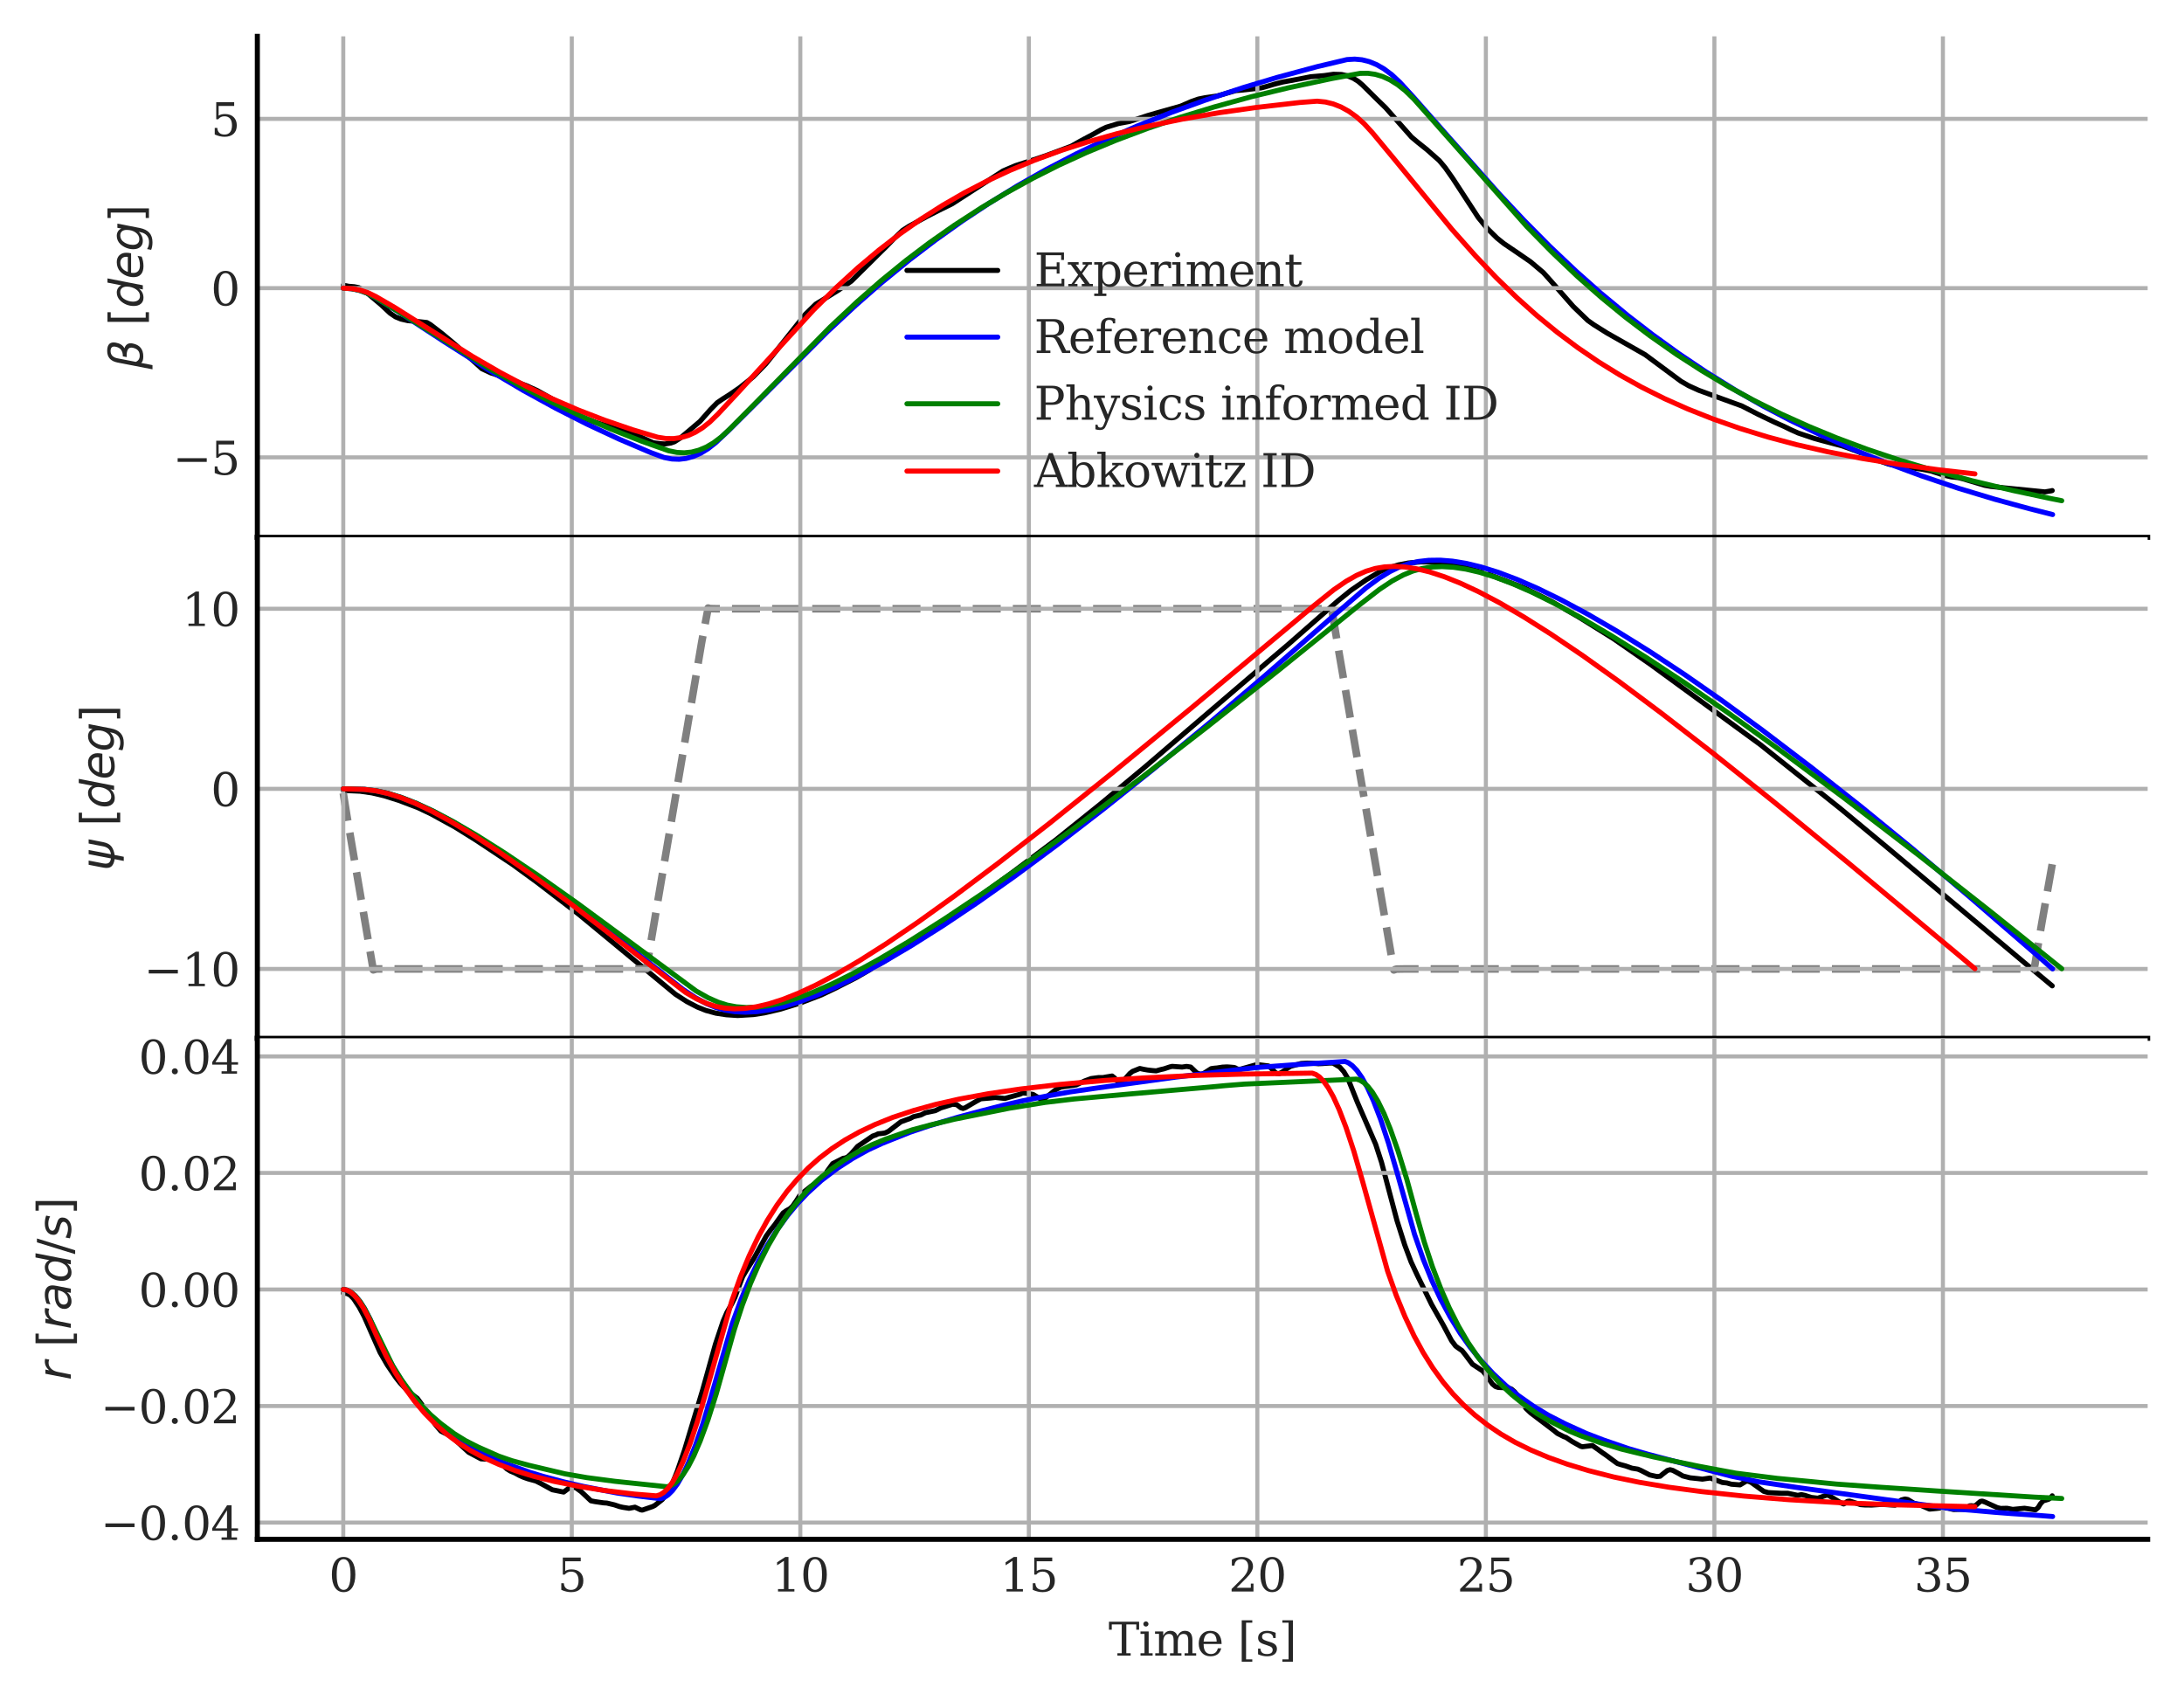 <?xml version="1.0" encoding="utf-8" standalone="no"?>
<!DOCTYPE svg PUBLIC "-//W3C//DTD SVG 1.1//EN"
  "http://www.w3.org/Graphics/SVG/1.1/DTD/svg11.dtd">
<svg xmlns:xlink="http://www.w3.org/1999/xlink" width="432.741pt" height="337.101pt" viewBox="0 0 432.741 337.101" xmlns="http://www.w3.org/2000/svg" version="1.1">
 <defs>
  <style type="text/css">*{stroke-linejoin: round; stroke-linecap: butt}</style>
 </defs>
 <g id="figure_1">
  <g id="patch_1">
   <path d="M 0 337.101 
L 432.741 337.101 
L 432.741 0 
L 0 0 
z
" style="fill: #ffffff"/>
  </g>
  <g id="axes_1">
   <g id="patch_2">
    <path d="M 50.991 106.46 
L 425.541 106.46 
L 425.541 7.2 
L 50.991 7.2 
z
" style="fill: #ffffff"/>
   </g>
   <g id="line2d_1">
    <path d="M 68.016 56.505 
L 69.096 56.723 
L 70.177 56.807 
L 71.077 56.986 
L 71.888 57.376 
L 72.788 58.085 
L 75.489 60.363 
L 77.29 62.047 
L 78.37 62.78 
L 79.45 63.221 
L 80.801 63.531 
L 82.962 63.723 
L 84.582 63.902 
L 85.302 64.323 
L 87.643 66.129 
L 90.164 68.236 
L 95.476 73.055 
L 97.277 73.894 
L 98.627 74.333 
L 99.618 74.705 
L 101.328 75.292 
L 104.3 76.404 
L 106.46 77.382 
L 109.611 79.162 
L 114.293 82.095 
L 116.184 82.982 
L 118.075 83.708 
L 125.457 85.842 
L 127.618 86.896 
L 129.419 87.716 
L 130.769 87.906 
L 131.76 87.96 
L 132.93 87.777 
L 133.65 87.524 
L 134.731 86.833 
L 136.621 85.254 
L 138.692 83.493 
L 140.763 81.153 
L 142.113 79.785 
L 143.194 79.046 
L 144.724 78.076 
L 146.615 76.763 
L 149.226 74.679 
L 151.747 72.092 
L 153.278 70.182 
L 159.58 62.261 
L 161.651 60.246 
L 163.721 58.983 
L 166.152 57.476 
L 168.673 55.713 
L 172.635 51.795 
L 173.985 50.442 
L 175.606 48.85 
L 177.136 47.28 
L 178.847 45.642 
L 180.108 44.823 
L 183.709 42.859 
L 185.96 41.713 
L 188.661 40.379 
L 198.744 33.865 
L 201.175 32.826 
L 205.767 31.34 
L 207.568 30.717 
L 212.249 28.972 
L 214.14 27.906 
L 216.481 26.658 
L 218.102 25.736 
L 219.182 25.216 
L 221.613 24.476 
L 223.774 24.078 
L 227.465 22.871 
L 228.906 22.452 
L 233.947 21.028 
L 236.018 20.125 
L 237.459 19.622 
L 238.809 19.352 
L 241.15 19.018 
L 244.841 17.957 
L 246.012 17.86 
L 249.883 17.418 
L 250.964 17.13 
L 252.494 16.678 
L 254.115 16.262 
L 257.446 15.648 
L 259.697 15.205 
L 262.398 14.974 
L 264.199 14.715 
L 265.819 14.76 
L 266.9 14.991 
L 268.16 15.516 
L 269.15 16.142 
L 269.961 16.838 
L 273.022 19.867 
L 274.552 21.35 
L 279.684 27.158 
L 280.945 28.216 
L 282.745 29.655 
L 285.176 31.81 
L 286.347 33.205 
L 287.877 35.383 
L 292.919 43.115 
L 294.63 45.203 
L 296.611 47.16 
L 297.961 48.243 
L 300.932 50.26 
L 303.273 51.873 
L 305.794 53.999 
L 307.234 55.602 
L 311.736 60.73 
L 314.617 63.501 
L 315.788 64.33 
L 318.399 65.971 
L 325.961 70.265 
L 333.074 75.542 
L 334.605 76.427 
L 336.585 77.328 
L 338.926 78.183 
L 345.139 80.436 
L 348.38 82.104 
L 351.531 83.615 
L 353.512 84.496 
L 354.862 85.151 
L 356.303 85.797 
L 359.454 86.861 
L 360.894 87.263 
L 365.036 88.358 
L 368.187 89.501 
L 370.978 90.83 
L 374.219 91.958 
L 376.29 92.375 
L 377.731 92.556 
L 380.522 92.93 
L 382.592 93.316 
L 385.203 94.165 
L 386.644 94.488 
L 387.994 94.632 
L 388.985 94.88 
L 393.216 96.149 
L 394.477 96.379 
L 397.358 96.68 
L 405.191 97.457 
L 406.451 97.249 
L 406.631 97.195 
L 406.631 97.195 
" clip-path="url(#pc0cfea4cdc)" style="fill: none; stroke: #000000; stroke-linecap: round"/>
   </g>
   <g id="matplotlib.axis_1">
    <g id="xtick_1">
     <g id="line2d_2">
      <path d="M 68.016 106.46 
L 68.016 7.2 
" clip-path="url(#pc0cfea4cdc)" style="fill: none; stroke: #b0b0b0; stroke-width: 0.8; stroke-linecap: round"/>
     </g>
     <g id="line2d_3"/>
    </g>
    <g id="xtick_2">
     <g id="line2d_4">
      <path d="M 113.295 106.46 
L 113.295 7.2 
" clip-path="url(#pc0cfea4cdc)" style="fill: none; stroke: #b0b0b0; stroke-width: 0.8; stroke-linecap: round"/>
     </g>
     <g id="line2d_5"/>
    </g>
    <g id="xtick_3">
     <g id="line2d_6">
      <path d="M 158.575 106.46 
L 158.575 7.2 
" clip-path="url(#pc0cfea4cdc)" style="fill: none; stroke: #b0b0b0; stroke-width: 0.8; stroke-linecap: round"/>
     </g>
     <g id="line2d_7"/>
    </g>
    <g id="xtick_4">
     <g id="line2d_8">
      <path d="M 203.854 106.46 
L 203.854 7.2 
" clip-path="url(#pc0cfea4cdc)" style="fill: none; stroke: #b0b0b0; stroke-width: 0.8; stroke-linecap: round"/>
     </g>
     <g id="line2d_9"/>
    </g>
    <g id="xtick_5">
     <g id="line2d_10">
      <path d="M 249.133 106.46 
L 249.133 7.2 
" clip-path="url(#pc0cfea4cdc)" style="fill: none; stroke: #b0b0b0; stroke-width: 0.8; stroke-linecap: round"/>
     </g>
     <g id="line2d_11"/>
    </g>
    <g id="xtick_6">
     <g id="line2d_12">
      <path d="M 294.412 106.46 
L 294.412 7.2 
" clip-path="url(#pc0cfea4cdc)" style="fill: none; stroke: #b0b0b0; stroke-width: 0.8; stroke-linecap: round"/>
     </g>
     <g id="line2d_13"/>
    </g>
    <g id="xtick_7">
     <g id="line2d_14">
      <path d="M 339.692 106.46 
L 339.692 7.2 
" clip-path="url(#pc0cfea4cdc)" style="fill: none; stroke: #b0b0b0; stroke-width: 0.8; stroke-linecap: round"/>
     </g>
     <g id="line2d_15"/>
    </g>
    <g id="xtick_8">
     <g id="line2d_16">
      <path d="M 384.971 106.46 
L 384.971 7.2 
" clip-path="url(#pc0cfea4cdc)" style="fill: none; stroke: #b0b0b0; stroke-width: 0.8; stroke-linecap: round"/>
     </g>
     <g id="line2d_17"/>
    </g>
   </g>
   <g id="matplotlib.axis_2">
    <g id="ytick_1">
     <g id="line2d_18">
      <path d="M 50.991 90.616 
L 425.541 90.616 
" clip-path="url(#pc0cfea4cdc)" style="fill: none; stroke: #b0b0b0; stroke-width: 0.8; stroke-linecap: round"/>
     </g>
     <g id="line2d_19"/>
     <g id="text_1">
      <!-- −5 -->
      <g style="fill: #262626" transform="translate(34.223 94.036) scale(0.09 -0.09)">
       <defs>
        <path id="DejaVuSerif-2212" d="M 678 2259 
L 4684 2259 
L 4684 1753 
L 678 1753 
L 678 2259 
z
" transform="scale(0.016)"/>
        <path id="DejaVuSerif-35" d="M 3219 4666 
L 3219 4153 
L 1081 4153 
L 1081 2816 
Q 1244 2928 1461 2984 
Q 1678 3041 1947 3041 
Q 2703 3041 3140 2622 
Q 3578 2203 3578 1478 
Q 3578 738 3136 323 
Q 2694 -91 1894 -91 
Q 1572 -91 1234 -12 
Q 897 66 544 225 
L 544 1131 
L 897 1131 
Q 925 688 1179 453 
Q 1434 219 1894 219 
Q 2388 219 2653 544 
Q 2919 869 2919 1478 
Q 2919 2084 2655 2407 
Q 2391 2731 1894 2731 
Q 1613 2731 1398 2631 
Q 1184 2531 1019 2322 
L 750 2322 
L 750 4666 
L 3219 4666 
z
" transform="scale(0.016)"/>
       </defs>
       <use xlink:href="#DejaVuSerif-2212"/>
       <use xlink:href="#DejaVuSerif-35" x="83.789"/>
      </g>
     </g>
    </g>
    <g id="ytick_2">
     <g id="line2d_20">
      <path d="M 50.991 57.085 
L 425.541 57.085 
" clip-path="url(#pc0cfea4cdc)" style="fill: none; stroke: #b0b0b0; stroke-width: 0.8; stroke-linecap: round"/>
     </g>
     <g id="line2d_21"/>
     <g id="text_2">
      <!-- 0 -->
      <g style="fill: #262626" transform="translate(41.765 60.504) scale(0.09 -0.09)">
       <defs>
        <path id="DejaVuSerif-30" d="M 2034 219 
Q 2513 219 2750 744 
Q 2988 1269 2988 2328 
Q 2988 3391 2750 3916 
Q 2513 4441 2034 4441 
Q 1556 4441 1318 3916 
Q 1081 3391 1081 2328 
Q 1081 1269 1318 744 
Q 1556 219 2034 219 
z
M 2034 -91 
Q 1275 -91 848 546 
Q 422 1184 422 2328 
Q 422 3475 848 4112 
Q 1275 4750 2034 4750 
Q 2797 4750 3222 4112 
Q 3647 3475 3647 2328 
Q 3647 1184 3222 546 
Q 2797 -91 2034 -91 
z
" transform="scale(0.016)"/>
       </defs>
       <use xlink:href="#DejaVuSerif-30"/>
      </g>
     </g>
    </g>
    <g id="ytick_3">
     <g id="line2d_22">
      <path d="M 50.991 23.553 
L 425.541 23.553 
" clip-path="url(#pc0cfea4cdc)" style="fill: none; stroke: #b0b0b0; stroke-width: 0.8; stroke-linecap: round"/>
     </g>
     <g id="line2d_23"/>
     <g id="text_3">
      <!-- 5 -->
      <g style="fill: #262626" transform="translate(41.765 26.972) scale(0.09 -0.09)">
       <use xlink:href="#DejaVuSerif-35"/>
      </g>
     </g>
    </g>
    <g id="text_4">
     <!-- $\beta$ $[deg]$ -->
     <g style="fill: #262626" transform="translate(28.333 73.165) rotate(-90) scale(0.09 -0.09)">
      <defs>
       <path id="DejaVuSans-Oblique-3b2" d="M 872 216 
L 572 -1331 
L -6 -1331 
L 928 3478 
Q 1206 4903 2538 4903 
Q 3888 4903 3659 3700 
Q 3503 2844 2894 2531 
Q 3713 2250 3553 1416 
Q 3272 -69 1759 -66 
Q 1097 -63 872 216 
z
M 1019 966 
Q 1259 422 1875 425 
Q 2775 425 2966 1406 
Q 3138 2288 1675 2219 
L 1778 2750 
Q 2909 2731 3106 3750 
Q 3241 4438 2509 4434 
Q 1691 4434 1503 3459 
L 1019 966 
z
" transform="scale(0.016)"/>
       <path id="DejaVuSerif-20" transform="scale(0.016)"/>
       <path id="DejaVuSans-5b" d="M 550 4863 
L 1875 4863 
L 1875 4416 
L 1125 4416 
L 1125 -397 
L 1875 -397 
L 1875 -844 
L 550 -844 
L 550 4863 
z
" transform="scale(0.016)"/>
       <path id="DejaVuSans-Oblique-64" d="M 2675 525 
Q 2444 222 2128 65 
Q 1813 -91 1428 -91 
Q 903 -91 598 267 
Q 294 625 294 1247 
Q 294 1766 478 2236 
Q 663 2706 1013 3078 
Q 1244 3325 1534 3454 
Q 1825 3584 2144 3584 
Q 2481 3584 2739 3421 
Q 2997 3259 3138 2956 
L 3513 4863 
L 4091 4863 
L 3144 0 
L 2566 0 
L 2675 525 
z
M 891 1350 
Q 891 897 1095 644 
Q 1300 391 1663 391 
Q 1931 391 2161 520 
Q 2391 650 2566 903 
Q 2750 1166 2856 1509 
Q 2963 1853 2963 2188 
Q 2963 2622 2758 2865 
Q 2553 3109 2194 3109 
Q 1922 3109 1687 2981 
Q 1453 2853 1288 2613 
Q 1106 2353 998 2009 
Q 891 1666 891 1350 
z
" transform="scale(0.016)"/>
       <path id="DejaVuSans-Oblique-65" d="M 3078 2063 
Q 3088 2113 3092 2166 
Q 3097 2219 3097 2272 
Q 3097 2653 2873 2875 
Q 2650 3097 2266 3097 
Q 1838 3097 1509 2826 
Q 1181 2556 1013 2059 
L 3078 2063 
z
M 3578 1613 
L 903 1613 
Q 884 1494 878 1425 
Q 872 1356 872 1306 
Q 872 872 1139 634 
Q 1406 397 1894 397 
Q 2269 397 2603 481 
Q 2938 566 3225 728 
L 3116 159 
Q 2806 34 2476 -28 
Q 2147 -91 1806 -91 
Q 1078 -91 686 257 
Q 294 606 294 1247 
Q 294 1794 489 2264 
Q 684 2734 1063 3103 
Q 1306 3334 1642 3459 
Q 1978 3584 2356 3584 
Q 2950 3584 3301 3228 
Q 3653 2872 3653 2272 
Q 3653 2128 3634 1964 
Q 3616 1800 3578 1613 
z
" transform="scale(0.016)"/>
       <path id="DejaVuSans-Oblique-67" d="M 3816 3500 
L 3219 434 
Q 3047 -456 2561 -893 
Q 2075 -1331 1253 -1331 
Q 950 -1331 690 -1286 
Q 431 -1241 206 -1147 
L 313 -588 
Q 525 -725 762 -790 
Q 1000 -856 1269 -856 
Q 1816 -856 2167 -557 
Q 2519 -259 2631 300 
L 2681 563 
Q 2441 288 2122 144 
Q 1803 0 1434 0 
Q 903 0 598 351 
Q 294 703 294 1319 
Q 294 1803 478 2267 
Q 663 2731 997 3091 
Q 1219 3328 1514 3456 
Q 1809 3584 2131 3584 
Q 2484 3584 2746 3420 
Q 3009 3256 3138 2956 
L 3238 3500 
L 3816 3500 
z
M 2950 2216 
Q 2950 2641 2750 2872 
Q 2550 3103 2181 3103 
Q 1953 3103 1747 3012 
Q 1541 2922 1394 2759 
Q 1156 2491 1023 2127 
Q 891 1763 891 1375 
Q 891 944 1092 712 
Q 1294 481 1672 481 
Q 2219 481 2584 976 
Q 2950 1472 2950 2216 
z
" transform="scale(0.016)"/>
       <path id="DejaVuSans-5d" d="M 1947 4863 
L 1947 -844 
L 622 -844 
L 622 -397 
L 1369 -397 
L 1369 4416 
L 622 4416 
L 622 4863 
L 1947 4863 
z
" transform="scale(0.016)"/>
      </defs>
      <use xlink:href="#DejaVuSans-Oblique-3b2" transform="translate(0 0.391)"/>
      <use xlink:href="#DejaVuSerif-20" transform="translate(63.818 0.391)"/>
      <use xlink:href="#DejaVuSans-5b" transform="translate(95.605 0.391)"/>
      <use xlink:href="#DejaVuSans-Oblique-64" transform="translate(134.619 0.391)"/>
      <use xlink:href="#DejaVuSans-Oblique-65" transform="translate(198.096 0.391)"/>
      <use xlink:href="#DejaVuSans-Oblique-67" transform="translate(259.619 0.391)"/>
      <use xlink:href="#DejaVuSans-5d" transform="translate(323.096 0.391)"/>
     </g>
    </g>
   </g>
   <g id="line2d_24">
    <path d="M 68.016 57.085 
L 69.646 57.198 
L 71.276 57.549 
L 72.725 58.08 
L 74.265 58.881 
L 78.883 61.734 
L 88.03 67.709 
L 96.904 73.356 
L 103.787 77.42 
L 110.126 80.893 
L 116.284 84.019 
L 122.713 87.02 
L 128.871 89.642 
L 131.588 90.642 
L 133.128 90.935 
L 134.577 90.991 
L 135.935 90.831 
L 137.384 90.435 
L 138.833 89.801 
L 140.282 88.913 
L 141.821 87.699 
L 144.176 85.487 
L 149.7 79.991 
L 163.918 65.739 
L 169.532 60.506 
L 174.513 56.141 
L 180.128 51.547 
L 185.38 47.545 
L 190.632 43.809 
L 195.885 40.333 
L 201.59 36.812 
L 207.205 33.628 
L 213.363 30.427 
L 219.158 27.676 
L 225.316 24.976 
L 232.199 22.232 
L 238.719 19.876 
L 246.326 17.354 
L 253.027 15.348 
L 260.996 13.202 
L 266.883 11.807 
L 268.422 11.713 
L 269.871 11.847 
L 271.32 12.211 
L 272.769 12.809 
L 274.218 13.643 
L 275.757 14.791 
L 277.387 16.316 
L 280.104 19.283 
L 286.624 26.68 
L 297.039 38.398 
L 301.929 43.612 
L 307.091 48.825 
L 312.343 53.791 
L 317.143 58.051 
L 322.576 62.551 
L 327.466 66.316 
L 332.628 70.049 
L 337.971 73.641 
L 344.038 77.421 
L 349.291 80.43 
L 354.815 83.322 
L 360.611 86.108 
L 367.403 89.119 
L 374.013 91.797 
L 380.715 94.279 
L 388.05 96.744 
L 395.295 98.931 
L 402.086 100.782 
L 406.705 101.948 
L 406.705 101.948 
" clip-path="url(#pc0cfea4cdc)" style="fill: none; stroke: #0000ff; stroke-linecap: round"/>
   </g>
   <g id="line2d_25">
    <path d="M 68.016 57.085 
L 69.646 57.198 
L 71.276 57.549 
L 72.725 58.078 
L 74.265 58.876 
L 79.155 61.878 
L 97.357 73.254 
L 102.972 76.413 
L 109.13 79.598 
L 115.107 82.446 
L 120.902 84.957 
L 127.151 87.42 
L 132.494 89.309 
L 134.124 89.639 
L 135.573 89.713 
L 137.022 89.571 
L 138.471 89.192 
L 139.92 88.583 
L 141.368 87.739 
L 142.908 86.577 
L 144.538 85.059 
L 149.7 79.856 
L 164.461 64.816 
L 169.804 59.81 
L 174.603 55.604 
L 179.494 51.622 
L 184.112 48.13 
L 189.093 44.634 
L 194.436 41.172 
L 199.326 38.251 
L 204.669 35.311 
L 209.831 32.712 
L 215.264 30.224 
L 221.151 27.785 
L 227.309 25.467 
L 233.919 23.221 
L 240.621 21.179 
L 247.956 19.161 
L 255.291 17.399 
L 263.985 15.54 
L 269.509 14.534 
L 271.048 14.521 
L 272.497 14.729 
L 273.946 15.158 
L 275.395 15.82 
L 276.935 16.779 
L 278.474 17.999 
L 280.104 19.582 
L 283.274 23.142 
L 302.563 44.925 
L 307.543 49.993 
L 312.615 54.818 
L 317.324 58.959 
L 322.033 62.82 
L 326.923 66.527 
L 332.175 70.209 
L 337.247 73.474 
L 342.499 76.611 
L 347.389 79.266 
L 352.913 82.018 
L 358.347 84.463 
L 363.871 86.742 
L 370.029 89.039 
L 376.549 91.219 
L 382.888 93.125 
L 390.767 95.256 
L 398.736 97.16 
L 406.252 98.76 
L 408.516 99.208 
L 408.516 99.208 
" clip-path="url(#pc0cfea4cdc)" style="fill: none; stroke: #008000; stroke-linecap: round"/>
   </g>
   <g id="line2d_26">
    <path d="M 68.016 57.085 
L 69.827 57.193 
L 71.457 57.505 
L 72.997 58.025 
L 74.536 58.786 
L 78.249 60.943 
L 84.136 64.655 
L 93.644 70.632 
L 99.168 73.827 
L 104.33 76.557 
L 109.492 79.037 
L 114.563 81.226 
L 119.816 83.252 
L 125.34 85.143 
L 130.32 86.631 
L 131.95 86.883 
L 133.49 86.9 
L 134.939 86.696 
L 136.388 86.271 
L 137.746 85.658 
L 139.195 84.763 
L 140.644 83.613 
L 142.274 82.026 
L 146.44 77.55 
L 161.201 61.408 
L 165.729 56.938 
L 169.985 53.051 
L 174.151 49.549 
L 178.316 46.339 
L 182.482 43.411 
L 186.738 40.696 
L 191.085 38.19 
L 195.432 35.938 
L 200.141 33.746 
L 204.941 31.759 
L 210.284 29.797 
L 215.536 28.108 
L 221.332 26.484 
L 227.671 24.957 
L 234.282 23.595 
L 241.526 22.339 
L 248.861 21.299 
L 257.555 20.304 
L 260.996 20.048 
L 262.626 20.212 
L 264.166 20.589 
L 265.705 21.193 
L 267.245 22.044 
L 268.784 23.154 
L 270.324 24.541 
L 271.954 26.324 
L 276.391 31.676 
L 287.711 45.467 
L 292.33 50.672 
L 296.495 55.039 
L 300.57 58.994 
L 304.555 62.557 
L 308.539 65.824 
L 312.615 68.877 
L 316.78 71.719 
L 320.946 74.295 
L 325.293 76.719 
L 329.821 78.984 
L 334.349 81.002 
L 339.42 83.01 
L 344.763 84.884 
L 350.287 86.584 
L 355.992 88.105 
L 362.15 89.513 
L 368.851 90.813 
L 376.096 91.992 
L 384.428 93.118 
L 391.31 93.89 
L 391.31 93.89 
" clip-path="url(#pc0cfea4cdc)" style="fill: none; stroke: #ff0000; stroke-linecap: round"/>
   </g>
   <g id="patch_3">
    <path d="M 50.991 106.46 
L 50.991 7.2 
" style="fill: none; stroke: #000000; stroke-linejoin: miter; stroke-linecap: square"/>
   </g>
   <g id="patch_4">
    <path d="M 50.991 106.46 
L 425.541 106.46 
" style="fill: none; stroke: #000000; stroke-linejoin: miter; stroke-linecap: square"/>
   </g>
   <g id="legend_1">
    <g id="line2d_27">
     <path d="M 179.7 53.579 
L 188.7 53.579 
L 197.7 53.579 
" style="fill: none; stroke: #000000; stroke-linecap: round"/>
    </g>
    <g id="text_5">
     <!-- Experiment -->
     <g style="fill: #262626" transform="translate(204.9 56.729) scale(0.09 -0.09)">
      <defs>
       <path id="DejaVuSerif-45" d="M 353 0 
L 353 331 
L 947 331 
L 947 4331 
L 353 4331 
L 353 4666 
L 4109 4666 
L 4109 3628 
L 3725 3628 
L 3725 4281 
L 1581 4281 
L 1581 2719 
L 3109 2719 
L 3109 3303 
L 3494 3303 
L 3494 1753 
L 3109 1753 
L 3109 2338 
L 1581 2338 
L 1581 384 
L 3775 384 
L 3775 1038 
L 4159 1038 
L 4159 0 
L 353 0 
z
" transform="scale(0.016)"/>
       <path id="DejaVuSerif-78" d="M 1863 2028 
L 2559 2988 
L 2113 2988 
L 2113 3322 
L 3391 3322 
L 3391 2988 
L 2950 2988 
L 2059 1759 
L 3097 331 
L 3531 331 
L 3531 0 
L 1997 0 
L 1997 331 
L 2419 331 
L 1697 1325 
L 972 331 
L 1403 331 
L 1403 0 
L 141 0 
L 141 331 
L 581 331 
L 1497 1594 
L 488 2988 
L 78 2988 
L 78 3322 
L 1563 3322 
L 1563 2988 
L 1166 2988 
L 1863 2028 
z
" transform="scale(0.016)"/>
       <path id="DejaVuSerif-70" d="M 1313 1825 
L 1313 1497 
Q 1313 897 1542 583 
Q 1772 269 2209 269 
Q 2650 269 2876 622 
Q 3103 975 3103 1663 
Q 3103 2353 2876 2703 
Q 2650 3053 2209 3053 
Q 1772 3053 1542 2737 
Q 1313 2422 1313 1825 
z
M 738 2988 
L 184 2988 
L 184 3322 
L 1313 3322 
L 1313 2803 
Q 1481 3116 1742 3264 
Q 2003 3413 2388 3413 
Q 3000 3413 3387 2928 
Q 3775 2444 3775 1663 
Q 3775 881 3387 395 
Q 3000 -91 2388 -91 
Q 2003 -91 1742 57 
Q 1481 206 1313 519 
L 1313 -997 
L 1856 -997 
L 1856 -1331 
L 184 -1331 
L 184 -997 
L 738 -997 
L 738 2988 
z
" transform="scale(0.016)"/>
       <path id="DejaVuSerif-65" d="M 3469 1600 
L 991 1600 
L 991 1575 
Q 991 903 1244 561 
Q 1497 219 1991 219 
Q 2369 219 2611 417 
Q 2853 616 2950 1006 
L 3413 1006 
Q 3275 459 2904 184 
Q 2534 -91 1931 -91 
Q 1203 -91 761 389 
Q 319 869 319 1663 
Q 319 2450 753 2931 
Q 1188 3413 1894 3413 
Q 2647 3413 3050 2948 
Q 3453 2484 3469 1600 
z
M 2791 1931 
Q 2772 2513 2545 2808 
Q 2319 3103 1894 3103 
Q 1497 3103 1269 2806 
Q 1041 2509 991 1931 
L 2791 1931 
z
" transform="scale(0.016)"/>
       <path id="DejaVuSerif-72" d="M 3059 3328 
L 3059 2497 
L 2728 2497 
Q 2713 2744 2591 2866 
Q 2469 2988 2234 2988 
Q 1809 2988 1582 2694 
Q 1356 2400 1356 1850 
L 1356 331 
L 2022 331 
L 2022 0 
L 263 0 
L 263 331 
L 781 331 
L 781 2994 
L 231 2994 
L 231 3322 
L 1356 3322 
L 1356 2731 
Q 1525 3078 1790 3245 
Q 2056 3413 2438 3413 
Q 2578 3413 2733 3391 
Q 2888 3369 3059 3328 
z
" transform="scale(0.016)"/>
       <path id="DejaVuSerif-69" d="M 622 4353 
Q 622 4497 726 4603 
Q 831 4709 978 4709 
Q 1122 4709 1226 4603 
Q 1331 4497 1331 4353 
Q 1331 4206 1228 4103 
Q 1125 4000 978 4000 
Q 831 4000 726 4103 
Q 622 4206 622 4353 
z
M 1356 331 
L 1900 331 
L 1900 0 
L 231 0 
L 231 331 
L 781 331 
L 781 2988 
L 231 2988 
L 231 3322 
L 1356 3322 
L 1356 331 
z
" transform="scale(0.016)"/>
       <path id="DejaVuSerif-6d" d="M 3316 2675 
Q 3481 3041 3739 3227 
Q 3997 3413 4341 3413 
Q 4863 3413 5119 3089 
Q 5375 2766 5375 2113 
L 5375 331 
L 5894 331 
L 5894 0 
L 4300 0 
L 4300 331 
L 4800 331 
L 4800 2047 
Q 4800 2556 4650 2772 
Q 4500 2988 4153 2988 
Q 3769 2988 3567 2697 
Q 3366 2406 3366 1850 
L 3366 331 
L 3866 331 
L 3866 0 
L 2291 0 
L 2291 331 
L 2791 331 
L 2791 2069 
Q 2791 2566 2641 2777 
Q 2491 2988 2144 2988 
Q 1759 2988 1557 2697 
Q 1356 2406 1356 1850 
L 1356 331 
L 1856 331 
L 1856 0 
L 263 0 
L 263 331 
L 781 331 
L 781 2994 
L 231 2994 
L 231 3322 
L 1356 3322 
L 1356 2731 
Q 1516 3063 1762 3238 
Q 2009 3413 2322 3413 
Q 2709 3413 2968 3220 
Q 3228 3028 3316 2675 
z
" transform="scale(0.016)"/>
       <path id="DejaVuSerif-6e" d="M 263 0 
L 263 331 
L 781 331 
L 781 2988 
L 231 2988 
L 231 3322 
L 1356 3322 
L 1356 2731 
Q 1516 3069 1770 3241 
Q 2025 3413 2363 3413 
Q 2913 3413 3172 3097 
Q 3431 2781 3431 2113 
L 3431 331 
L 3944 331 
L 3944 0 
L 2356 0 
L 2356 331 
L 2853 331 
L 2853 1931 
Q 2853 2541 2703 2767 
Q 2553 2994 2175 2994 
Q 1775 2994 1565 2701 
Q 1356 2409 1356 1850 
L 1356 331 
L 1856 331 
L 1856 0 
L 263 0 
z
" transform="scale(0.016)"/>
       <path id="DejaVuSerif-74" d="M 691 2988 
L 184 2988 
L 184 3322 
L 691 3322 
L 691 4353 
L 1269 4353 
L 1269 3322 
L 2350 3322 
L 2350 2988 
L 1269 2988 
L 1269 878 
Q 1269 456 1350 337 
Q 1431 219 1650 219 
Q 1875 219 1978 351 
Q 2081 484 2088 781 
L 2522 781 
Q 2497 328 2275 118 
Q 2053 -91 1600 -91 
Q 1103 -91 897 129 
Q 691 350 691 878 
L 691 2988 
z
" transform="scale(0.016)"/>
      </defs>
      <use xlink:href="#DejaVuSerif-45"/>
      <use xlink:href="#DejaVuSerif-78" x="72.998"/>
      <use xlink:href="#DejaVuSerif-70" x="129.395"/>
      <use xlink:href="#DejaVuSerif-65" x="193.408"/>
      <use xlink:href="#DejaVuSerif-72" x="252.588"/>
      <use xlink:href="#DejaVuSerif-69" x="300.391"/>
      <use xlink:href="#DejaVuSerif-6d" x="332.373"/>
      <use xlink:href="#DejaVuSerif-65" x="427.197"/>
      <use xlink:href="#DejaVuSerif-6e" x="486.377"/>
      <use xlink:href="#DejaVuSerif-74" x="550.781"/>
     </g>
    </g>
    <g id="line2d_28">
     <path d="M 179.7 66.79 
L 188.7 66.79 
L 197.7 66.79 
" style="fill: none; stroke: #0000ff; stroke-linecap: round"/>
    </g>
    <g id="text_6">
     <!-- Reference model -->
     <g style="fill: #262626" transform="translate(204.9 69.94) scale(0.09 -0.09)">
      <defs>
       <path id="DejaVuSerif-52" d="M 3066 2316 
Q 3284 2256 3442 2114 
Q 3600 1972 3725 1716 
L 4403 331 
L 4972 331 
L 4972 0 
L 3872 0 
L 3144 1484 
Q 2934 1916 2759 2042 
Q 2584 2169 2278 2169 
L 1581 2169 
L 1581 331 
L 2241 331 
L 2241 0 
L 353 0 
L 353 331 
L 947 331 
L 947 4331 
L 353 4331 
L 353 4666 
L 2719 4666 
Q 3400 4666 3770 4341 
Q 4141 4016 4141 3419 
Q 4141 2938 3870 2661 
Q 3600 2384 3066 2316 
z
M 1581 2503 
L 2503 2503 
Q 2975 2503 3200 2726 
Q 3425 2950 3425 3419 
Q 3425 3888 3200 4109 
Q 2975 4331 2503 4331 
L 1581 4331 
L 1581 2503 
z
" transform="scale(0.016)"/>
       <path id="DejaVuSerif-66" d="M 2753 4078 
L 2450 4078 
Q 2447 4313 2317 4434 
Q 2188 4556 1941 4556 
Q 1619 4556 1487 4379 
Q 1356 4203 1356 3750 
L 1356 3322 
L 2284 3322 
L 2284 2988 
L 1356 2988 
L 1356 331 
L 2094 331 
L 2094 0 
L 231 0 
L 231 331 
L 781 331 
L 781 2988 
L 231 2988 
L 231 3322 
L 781 3322 
L 781 3738 
Q 781 4294 1070 4578 
Q 1359 4863 1919 4863 
Q 2128 4863 2337 4825 
Q 2547 4788 2753 4709 
L 2753 4078 
z
" transform="scale(0.016)"/>
       <path id="DejaVuSerif-63" d="M 3291 997 
Q 3169 466 2822 187 
Q 2475 -91 1925 -91 
Q 1200 -91 759 389 
Q 319 869 319 1663 
Q 319 2459 759 2936 
Q 1200 3413 1925 3413 
Q 2241 3413 2553 3339 
Q 2866 3266 3181 3116 
L 3181 2266 
L 2847 2266 
Q 2781 2703 2561 2903 
Q 2341 3103 1931 3103 
Q 1466 3103 1228 2742 
Q 991 2381 991 1663 
Q 991 944 1227 581 
Q 1463 219 1931 219 
Q 2303 219 2525 412 
Q 2747 606 2828 997 
L 3291 997 
z
" transform="scale(0.016)"/>
       <path id="DejaVuSerif-6f" d="M 1925 219 
Q 2388 219 2623 584 
Q 2859 950 2859 1663 
Q 2859 2375 2623 2739 
Q 2388 3103 1925 3103 
Q 1463 3103 1227 2739 
Q 991 2375 991 1663 
Q 991 950 1228 584 
Q 1466 219 1925 219 
z
M 1925 -91 
Q 1200 -91 759 389 
Q 319 869 319 1663 
Q 319 2456 758 2934 
Q 1197 3413 1925 3413 
Q 2653 3413 3092 2934 
Q 3531 2456 3531 1663 
Q 3531 869 3092 389 
Q 2653 -91 1925 -91 
z
" transform="scale(0.016)"/>
       <path id="DejaVuSerif-64" d="M 3359 331 
L 3909 331 
L 3909 0 
L 2784 0 
L 2784 519 
Q 2616 206 2355 57 
Q 2094 -91 1709 -91 
Q 1097 -91 708 395 
Q 319 881 319 1663 
Q 319 2444 706 2928 
Q 1094 3413 1709 3413 
Q 2094 3413 2355 3264 
Q 2616 3116 2784 2803 
L 2784 4531 
L 2241 4531 
L 2241 4863 
L 3359 4863 
L 3359 331 
z
M 2784 1497 
L 2784 1825 
Q 2784 2422 2554 2737 
Q 2325 3053 1888 3053 
Q 1444 3053 1217 2703 
Q 991 2353 991 1663 
Q 991 975 1217 622 
Q 1444 269 1888 269 
Q 2325 269 2554 583 
Q 2784 897 2784 1497 
z
" transform="scale(0.016)"/>
       <path id="DejaVuSerif-6c" d="M 1313 331 
L 1856 331 
L 1856 0 
L 184 0 
L 184 331 
L 738 331 
L 738 4531 
L 184 4531 
L 184 4863 
L 1313 4863 
L 1313 331 
z
" transform="scale(0.016)"/>
      </defs>
      <use xlink:href="#DejaVuSerif-52"/>
      <use xlink:href="#DejaVuSerif-65" x="75.293"/>
      <use xlink:href="#DejaVuSerif-66" x="134.473"/>
      <use xlink:href="#DejaVuSerif-65" x="171.484"/>
      <use xlink:href="#DejaVuSerif-72" x="230.664"/>
      <use xlink:href="#DejaVuSerif-65" x="278.467"/>
      <use xlink:href="#DejaVuSerif-6e" x="337.646"/>
      <use xlink:href="#DejaVuSerif-63" x="402.051"/>
      <use xlink:href="#DejaVuSerif-65" x="458.057"/>
      <use xlink:href="#DejaVuSerif-20" x="517.236"/>
      <use xlink:href="#DejaVuSerif-6d" x="549.023"/>
      <use xlink:href="#DejaVuSerif-6f" x="643.848"/>
      <use xlink:href="#DejaVuSerif-64" x="704.053"/>
      <use xlink:href="#DejaVuSerif-65" x="768.066"/>
      <use xlink:href="#DejaVuSerif-6c" x="827.246"/>
     </g>
    </g>
    <g id="line2d_29">
     <path d="M 179.7 80 
L 188.7 80 
L 197.7 80 
" style="fill: none; stroke: #008000; stroke-linecap: round"/>
    </g>
    <g id="text_7">
     <!-- Physics informed ID -->
     <g style="fill: #262626" transform="translate(204.9 83.15) scale(0.09 -0.09)">
      <defs>
       <path id="DejaVuSerif-50" d="M 1581 2375 
L 2406 2375 
Q 2872 2375 3115 2626 
Q 3359 2878 3359 3353 
Q 3359 3831 3115 4081 
Q 2872 4331 2406 4331 
L 1581 4331 
L 1581 2375 
z
M 353 0 
L 353 331 
L 947 331 
L 947 4331 
L 353 4331 
L 353 4666 
L 2559 4666 
Q 3259 4666 3668 4311 
Q 4078 3956 4078 3353 
Q 4078 2753 3668 2397 
Q 3259 2041 2559 2041 
L 1581 2041 
L 1581 331 
L 2303 331 
L 2303 0 
L 353 0 
z
" transform="scale(0.016)"/>
       <path id="DejaVuSerif-68" d="M 263 0 
L 263 331 
L 781 331 
L 781 4531 
L 231 4531 
L 231 4863 
L 1356 4863 
L 1356 2731 
Q 1516 3069 1770 3241 
Q 2025 3413 2363 3413 
Q 2913 3413 3172 3097 
Q 3431 2781 3431 2113 
L 3431 331 
L 3944 331 
L 3944 0 
L 2356 0 
L 2356 331 
L 2853 331 
L 2853 1931 
Q 2853 2541 2704 2764 
Q 2556 2988 2175 2988 
Q 1775 2988 1565 2697 
Q 1356 2406 1356 1850 
L 1356 331 
L 1856 331 
L 1856 0 
L 263 0 
z
" transform="scale(0.016)"/>
       <path id="DejaVuSerif-79" d="M 1381 -609 
L 1600 -56 
L 359 2988 
L -19 2988 
L -19 3322 
L 1509 3322 
L 1509 2988 
L 978 2988 
L 1913 703 
L 2847 2988 
L 2350 2988 
L 2350 3322 
L 3597 3322 
L 3597 2988 
L 3225 2988 
L 1703 -750 
Q 1547 -1138 1356 -1280 
Q 1166 -1422 819 -1422 
Q 672 -1422 517 -1397 
Q 363 -1372 206 -1325 
L 206 -691 
L 500 -691 
Q 519 -903 608 -995 
Q 697 -1088 884 -1088 
Q 1056 -1088 1161 -992 
Q 1266 -897 1381 -609 
z
" transform="scale(0.016)"/>
       <path id="DejaVuSerif-73" d="M 359 184 
L 359 959 
L 691 959 
Q 703 588 923 403 
Q 1144 219 1575 219 
Q 1963 219 2166 364 
Q 2369 509 2369 788 
Q 2369 1006 2220 1140 
Q 2072 1275 1594 1428 
L 1178 1569 
Q 750 1706 558 1912 
Q 366 2119 366 2438 
Q 366 2894 700 3153 
Q 1034 3413 1625 3413 
Q 1888 3413 2178 3344 
Q 2469 3275 2778 3144 
L 2778 2419 
L 2447 2419 
Q 2434 2741 2221 2922 
Q 2009 3103 1644 3103 
Q 1281 3103 1095 2975 
Q 909 2847 909 2591 
Q 909 2381 1050 2254 
Q 1191 2128 1613 1997 
L 2069 1856 
Q 2541 1709 2748 1489 
Q 2956 1269 2956 922 
Q 2956 450 2595 179 
Q 2234 -91 1600 -91 
Q 1278 -91 972 -22 
Q 666 47 359 184 
z
" transform="scale(0.016)"/>
       <path id="DejaVuSerif-49" d="M 1581 331 
L 2175 331 
L 2175 0 
L 353 0 
L 353 331 
L 947 331 
L 947 4331 
L 353 4331 
L 353 4666 
L 2175 4666 
L 2175 4331 
L 1581 4331 
L 1581 331 
z
" transform="scale(0.016)"/>
       <path id="DejaVuSerif-44" d="M 1581 331 
L 2163 331 
Q 3072 331 3558 850 
Q 4044 1369 4044 2338 
Q 4044 3306 3559 3818 
Q 3075 4331 2163 4331 
L 1581 4331 
L 1581 331 
z
M 353 0 
L 353 331 
L 947 331 
L 947 4331 
L 353 4331 
L 353 4666 
L 2209 4666 
Q 3416 4666 4089 4050 
Q 4763 3434 4763 2338 
Q 4763 1238 4088 619 
Q 3413 0 2209 0 
L 353 0 
z
" transform="scale(0.016)"/>
      </defs>
      <use xlink:href="#DejaVuSerif-50"/>
      <use xlink:href="#DejaVuSerif-68" x="67.285"/>
      <use xlink:href="#DejaVuSerif-79" x="131.689"/>
      <use xlink:href="#DejaVuSerif-73" x="188.184"/>
      <use xlink:href="#DejaVuSerif-69" x="239.502"/>
      <use xlink:href="#DejaVuSerif-63" x="271.484"/>
      <use xlink:href="#DejaVuSerif-73" x="327.49"/>
      <use xlink:href="#DejaVuSerif-20" x="378.809"/>
      <use xlink:href="#DejaVuSerif-69" x="410.596"/>
      <use xlink:href="#DejaVuSerif-6e" x="442.578"/>
      <use xlink:href="#DejaVuSerif-66" x="506.982"/>
      <use xlink:href="#DejaVuSerif-6f" x="543.994"/>
      <use xlink:href="#DejaVuSerif-72" x="604.199"/>
      <use xlink:href="#DejaVuSerif-6d" x="652.002"/>
      <use xlink:href="#DejaVuSerif-65" x="746.826"/>
      <use xlink:href="#DejaVuSerif-64" x="806.006"/>
      <use xlink:href="#DejaVuSerif-20" x="870.02"/>
      <use xlink:href="#DejaVuSerif-49" x="901.807"/>
      <use xlink:href="#DejaVuSerif-44" x="941.309"/>
     </g>
    </g>
    <g id="line2d_30">
     <path d="M 179.7 93.338 
L 188.7 93.338 
L 197.7 93.338 
" style="fill: none; stroke: #ff0000; stroke-linecap: round"/>
    </g>
    <g id="text_8">
     <!-- Abkowitz ID -->
     <g style="fill: #262626" transform="translate(204.9 96.488) scale(0.09 -0.09)">
      <defs>
       <path id="DejaVuSerif-41" d="M 1281 1691 
L 2994 1691 
L 2138 3909 
L 1281 1691 
z
M -38 0 
L -38 331 
L 372 331 
L 2034 4666 
L 2559 4666 
L 4225 331 
L 4684 331 
L 4684 0 
L 2988 0 
L 2988 331 
L 3506 331 
L 3116 1356 
L 1153 1356 
L 763 331 
L 1275 331 
L 1275 0 
L -38 0 
z
" transform="scale(0.016)"/>
       <path id="DejaVuSerif-62" d="M 738 331 
L 738 4531 
L 184 4531 
L 184 4863 
L 1313 4863 
L 1313 2803 
Q 1481 3116 1742 3264 
Q 2003 3413 2388 3413 
Q 3000 3413 3387 2928 
Q 3775 2444 3775 1663 
Q 3775 881 3387 395 
Q 3000 -91 2388 -91 
Q 2003 -91 1742 57 
Q 1481 206 1313 519 
L 1313 0 
L 184 0 
L 184 331 
L 738 331 
z
M 1313 1497 
Q 1313 897 1542 583 
Q 1772 269 2209 269 
Q 2650 269 2876 622 
Q 3103 975 3103 1663 
Q 3103 2353 2876 2703 
Q 2650 3053 2209 3053 
Q 1772 3053 1542 2737 
Q 1313 2422 1313 1825 
L 1313 1497 
z
" transform="scale(0.016)"/>
       <path id="DejaVuSerif-6b" d="M 1831 0 
L 219 0 
L 219 331 
L 738 331 
L 738 4531 
L 184 4531 
L 184 4863 
L 1313 4863 
L 1313 1697 
L 2713 2988 
L 2234 2988 
L 2234 3322 
L 3738 3322 
L 3738 2988 
L 3169 2988 
L 2181 2075 
L 3444 331 
L 3922 331 
L 3922 0 
L 2284 0 
L 2284 331 
L 2759 331 
L 1766 1697 
L 1313 1275 
L 1313 331 
L 1831 331 
L 1831 0 
z
" transform="scale(0.016)"/>
       <path id="DejaVuSerif-77" d="M 3072 3322 
L 3922 728 
L 4672 2988 
L 4191 2988 
L 4191 3322 
L 5394 3322 
L 5394 2988 
L 5025 2988 
L 4038 0 
L 3559 0 
L 2741 2484 
L 1919 0 
L 1459 0 
L 475 2988 
L 103 2988 
L 103 3322 
L 1606 3322 
L 1606 2988 
L 1069 2988 
L 1813 728 
L 2669 3322 
L 3072 3322 
z
" transform="scale(0.016)"/>
       <path id="DejaVuSerif-7a" d="M 256 0 
L 256 269 
L 2338 2988 
L 691 2988 
L 691 2413 
L 359 2413 
L 359 3322 
L 3078 3322 
L 3078 3053 
L 997 331 
L 2803 331 
L 2803 934 
L 3138 934 
L 3138 0 
L 256 0 
z
" transform="scale(0.016)"/>
      </defs>
      <use xlink:href="#DejaVuSerif-41"/>
      <use xlink:href="#DejaVuSerif-62" x="72.217"/>
      <use xlink:href="#DejaVuSerif-6b" x="136.23"/>
      <use xlink:href="#DejaVuSerif-6f" x="196.826"/>
      <use xlink:href="#DejaVuSerif-77" x="257.031"/>
      <use xlink:href="#DejaVuSerif-69" x="342.627"/>
      <use xlink:href="#DejaVuSerif-74" x="374.609"/>
      <use xlink:href="#DejaVuSerif-7a" x="414.795"/>
      <use xlink:href="#DejaVuSerif-20" x="467.48"/>
      <use xlink:href="#DejaVuSerif-49" x="499.268"/>
      <use xlink:href="#DejaVuSerif-44" x="538.77"/>
     </g>
    </g>
   </g>
  </g>
  <g id="axes_2">
   <g id="patch_5">
    <path d="M 50.991 205.72 
L 425.541 205.72 
L 425.541 106.46 
L 50.991 106.46 
z
" style="fill: #ffffff"/>
   </g>
   <g id="line2d_31">
    <path d="M 68.016 156.613 
L 71.347 156.761 
L 73.688 157.097 
L 76.119 157.672 
L 79 158.577 
L 82.782 160.012 
L 85.393 161.253 
L 90.164 163.874 
L 94.396 166.513 
L 101.508 171.239 
L 106.37 174.775 
L 114.743 181.2 
L 120.866 186.257 
L 133.83 196.992 
L 136.081 198.44 
L 138.152 199.518 
L 139.863 200.2 
L 141.843 200.741 
L 143.914 201.055 
L 146.165 201.206 
L 149.316 201.017 
L 151.477 200.68 
L 154.538 199.971 
L 158.5 198.756 
L 162.731 197.131 
L 165.432 195.847 
L 169.664 193.692 
L 175.336 190.403 
L 178.667 188.288 
L 183.349 185.179 
L 189.111 181.159 
L 200.365 173.023 
L 209.188 166.414 
L 217.921 159.403 
L 226.835 151.982 
L 234.848 145.112 
L 252.134 130.325 
L 255.285 127.651 
L 265.099 119.042 
L 267.71 116.933 
L 270.771 114.829 
L 273.382 113.288 
L 275.093 112.537 
L 277.073 111.923 
L 279.054 111.548 
L 281.485 111.331 
L 283.826 111.369 
L 286.077 111.595 
L 289.318 112.212 
L 291.569 112.78 
L 294.99 113.798 
L 302.193 116.553 
L 307.415 119.16 
L 312.727 122.206 
L 319.659 126.522 
L 327.042 131.647 
L 348.74 147.489 
L 364.676 160.219 
L 373.859 167.845 
L 401.139 190.754 
L 406.631 195.327 
L 406.631 195.327 
" clip-path="url(#p2a0af5eb1a)" style="fill: none; stroke: #000000; stroke-linecap: round"/>
   </g>
   <g id="line2d_32">
    <path d="M 68.016 157.142 
L 68.736 161.642 
L 70.087 169.559 
L 73.958 192.159 
L 74.138 192.115 
L 74.589 191.981 
L 81.791 191.979 
L 128.068 191.979 
L 128.248 191.075 
L 128.879 187.182 
L 131.49 171.765 
L 135.991 145.232 
L 139.052 127.139 
L 140.313 120.466 
L 140.673 120.586 
L 142.113 120.616 
L 263.838 120.613 
L 264.019 121.552 
L 264.469 124.29 
L 265.369 129.639 
L 276.173 192.175 
L 276.713 192.003 
L 278.424 191.975 
L 403.03 191.978 
L 403.21 191.089 
L 403.66 188.277 
L 404.56 182.911 
L 406.631 171.237 
L 406.631 171.237 
" clip-path="url(#p2a0af5eb1a)" style="fill: none; stroke-dasharray: 5.55,2.4; stroke-dashoffset: 0; stroke: #808080; stroke-width: 1.5"/>
   </g>
   <g id="matplotlib.axis_3">
    <g id="xtick_9">
     <g id="line2d_33">
      <path d="M 68.016 205.72 
L 68.016 106.46 
" clip-path="url(#p2a0af5eb1a)" style="fill: none; stroke: #b0b0b0; stroke-width: 0.8; stroke-linecap: round"/>
     </g>
     <g id="line2d_34"/>
    </g>
    <g id="xtick_10">
     <g id="line2d_35">
      <path d="M 113.295 205.72 
L 113.295 106.46 
" clip-path="url(#p2a0af5eb1a)" style="fill: none; stroke: #b0b0b0; stroke-width: 0.8; stroke-linecap: round"/>
     </g>
     <g id="line2d_36"/>
    </g>
    <g id="xtick_11">
     <g id="line2d_37">
      <path d="M 158.575 205.72 
L 158.575 106.46 
" clip-path="url(#p2a0af5eb1a)" style="fill: none; stroke: #b0b0b0; stroke-width: 0.8; stroke-linecap: round"/>
     </g>
     <g id="line2d_38"/>
    </g>
    <g id="xtick_12">
     <g id="line2d_39">
      <path d="M 203.854 205.72 
L 203.854 106.46 
" clip-path="url(#p2a0af5eb1a)" style="fill: none; stroke: #b0b0b0; stroke-width: 0.8; stroke-linecap: round"/>
     </g>
     <g id="line2d_40"/>
    </g>
    <g id="xtick_13">
     <g id="line2d_41">
      <path d="M 249.133 205.72 
L 249.133 106.46 
" clip-path="url(#p2a0af5eb1a)" style="fill: none; stroke: #b0b0b0; stroke-width: 0.8; stroke-linecap: round"/>
     </g>
     <g id="line2d_42"/>
    </g>
    <g id="xtick_14">
     <g id="line2d_43">
      <path d="M 294.412 205.72 
L 294.412 106.46 
" clip-path="url(#p2a0af5eb1a)" style="fill: none; stroke: #b0b0b0; stroke-width: 0.8; stroke-linecap: round"/>
     </g>
     <g id="line2d_44"/>
    </g>
    <g id="xtick_15">
     <g id="line2d_45">
      <path d="M 339.692 205.72 
L 339.692 106.46 
" clip-path="url(#p2a0af5eb1a)" style="fill: none; stroke: #b0b0b0; stroke-width: 0.8; stroke-linecap: round"/>
     </g>
     <g id="line2d_46"/>
    </g>
    <g id="xtick_16">
     <g id="line2d_47">
      <path d="M 384.971 205.72 
L 384.971 106.46 
" clip-path="url(#p2a0af5eb1a)" style="fill: none; stroke: #b0b0b0; stroke-width: 0.8; stroke-linecap: round"/>
     </g>
     <g id="line2d_48"/>
    </g>
   </g>
   <g id="matplotlib.axis_4">
    <g id="ytick_4">
     <g id="line2d_49">
      <path d="M 50.991 191.977 
L 425.541 191.977 
" clip-path="url(#p2a0af5eb1a)" style="fill: none; stroke: #b0b0b0; stroke-width: 0.8; stroke-linecap: round"/>
     </g>
     <g id="line2d_50"/>
     <g id="text_9">
      <!-- −10 -->
      <g style="fill: #262626" transform="translate(28.497 195.397) scale(0.09 -0.09)">
       <defs>
        <path id="DejaVuSerif-31" d="M 909 0 
L 909 331 
L 1722 331 
L 1722 4213 
L 781 3603 
L 781 4013 
L 1919 4750 
L 2350 4750 
L 2350 331 
L 3163 331 
L 3163 0 
L 909 0 
z
" transform="scale(0.016)"/>
       </defs>
       <use xlink:href="#DejaVuSerif-2212"/>
       <use xlink:href="#DejaVuSerif-31" x="83.789"/>
       <use xlink:href="#DejaVuSerif-30" x="147.412"/>
      </g>
     </g>
    </g>
    <g id="ytick_5">
     <g id="line2d_51">
      <path d="M 50.991 156.296 
L 425.541 156.296 
" clip-path="url(#p2a0af5eb1a)" style="fill: none; stroke: #b0b0b0; stroke-width: 0.8; stroke-linecap: round"/>
     </g>
     <g id="line2d_52"/>
     <g id="text_10">
      <!-- 0 -->
      <g style="fill: #262626" transform="translate(41.765 159.715) scale(0.09 -0.09)">
       <use xlink:href="#DejaVuSerif-30"/>
      </g>
     </g>
    </g>
    <g id="ytick_6">
     <g id="line2d_53">
      <path d="M 50.991 120.615 
L 425.541 120.615 
" clip-path="url(#p2a0af5eb1a)" style="fill: none; stroke: #b0b0b0; stroke-width: 0.8; stroke-linecap: round"/>
     </g>
     <g id="line2d_54"/>
     <g id="text_11">
      <!-- 10 -->
      <g style="fill: #262626" transform="translate(36.039 124.034) scale(0.09 -0.09)">
       <use xlink:href="#DejaVuSerif-31"/>
       <use xlink:href="#DejaVuSerif-30" x="63.623"/>
      </g>
     </g>
    </g>
    <g id="text_12">
     <!-- $\psi$ $[deg]$ -->
     <g style="fill: #262626" transform="translate(22.607 172.515) rotate(-90) scale(0.09 -0.09)">
      <defs>
       <path id="DejaVuSans-Oblique-3c8" d="M 1591 -78 
Q 891 38 616 341 
Q 278 713 425 1472 
L 819 3500 
L 1400 3500 
L 1009 1494 
Q 900 922 1119 684 
Q 1313 478 1691 434 
L 2284 3500 
L 2856 3500 
L 2263 438 
Q 2681 481 2928 688 
Q 3247 950 3353 1497 
L 3741 3500 
L 4322 3500 
L 3928 1475 
Q 3775 688 3300 344 
Q 2872 34 2163 -75 
L 1919 -1331 
L 1347 -1331 
L 1591 -78 
z
" transform="scale(0.016)"/>
      </defs>
      <use xlink:href="#DejaVuSans-Oblique-3c8" transform="translate(0 0.016)"/>
      <use xlink:href="#DejaVuSerif-20" transform="translate(65.967 0.016)"/>
      <use xlink:href="#DejaVuSans-5b" transform="translate(97.754 0.016)"/>
      <use xlink:href="#DejaVuSans-Oblique-64" transform="translate(136.768 0.016)"/>
      <use xlink:href="#DejaVuSans-Oblique-65" transform="translate(200.244 0.016)"/>
      <use xlink:href="#DejaVuSans-Oblique-67" transform="translate(261.768 0.016)"/>
      <use xlink:href="#DejaVuSans-5d" transform="translate(325.244 0.016)"/>
     </g>
    </g>
   </g>
   <g id="line2d_55">
    <path d="M 68.016 156.296 
L 72.272 156.405 
L 74.627 156.692 
L 76.981 157.214 
L 79.608 158.034 
L 82.505 159.174 
L 85.766 160.695 
L 89.569 162.721 
L 93.916 165.295 
L 99.078 168.617 
L 105.055 172.73 
L 112.028 177.811 
L 119.997 183.901 
L 129.324 191.317 
L 135.301 196.01 
L 137.837 197.689 
L 140.01 198.863 
L 141.912 199.642 
L 143.723 200.146 
L 145.625 200.445 
L 147.708 200.545 
L 149.972 200.428 
L 152.507 200.064 
L 155.224 199.447 
L 158.303 198.513 
L 161.744 197.227 
L 165.638 195.527 
L 169.985 193.381 
L 174.966 190.667 
L 180.58 187.354 
L 186.919 183.349 
L 193.802 178.735 
L 201.228 173.485 
L 209.378 167.442 
L 218.796 160.177 
L 228.667 152.287 
L 239.806 143.095 
L 250.673 133.845 
L 264.8 121.517 
L 270.686 116.459 
L 273.222 114.588 
L 275.395 113.251 
L 277.297 112.328 
L 279.108 111.689 
L 281.01 111.256 
L 283.093 111.016 
L 285.357 110.987 
L 287.802 111.181 
L 290.518 111.625 
L 293.507 112.346 
L 296.857 113.391 
L 300.57 114.792 
L 304.736 116.608 
L 309.445 118.914 
L 314.697 121.74 
L 320.584 125.168 
L 327.013 129.171 
L 333.805 133.656 
L 341.231 138.832 
L 349.11 144.6 
L 358.981 152.112 
L 368.851 159.9 
L 378.903 168.117 
L 390.133 177.59 
L 403.898 189.5 
L 406.705 191.963 
L 406.705 191.963 
" clip-path="url(#p2a0af5eb1a)" style="fill: none; stroke: #0000ff; stroke-linecap: round"/>
   </g>
   <g id="line2d_56">
    <path d="M 68.016 156.296 
L 72.272 156.405 
L 74.627 156.691 
L 76.981 157.211 
L 79.608 158.026 
L 82.596 159.196 
L 85.947 160.751 
L 89.931 162.856 
L 94.55 165.557 
L 99.983 168.993 
L 106.775 173.568 
L 114.563 179.085 
L 124.525 186.428 
L 137.927 196.338 
L 140.282 197.673 
L 142.274 198.558 
L 144.085 199.134 
L 145.896 199.476 
L 147.889 199.62 
L 150.062 199.543 
L 152.417 199.231 
L 155.043 198.651 
L 157.941 197.775 
L 161.201 196.552 
L 164.914 194.917 
L 169.17 192.798 
L 174.151 190.06 
L 180.037 186.563 
L 187.01 182.148 
L 194.889 176.89 
L 203.673 170.745 
L 213.634 163.49 
L 226.222 154.042 
L 239.081 144.099 
L 253.48 132.676 
L 269.418 119.802 
L 273.312 116.786 
L 275.848 115.103 
L 278.021 113.929 
L 279.923 113.148 
L 281.734 112.644 
L 283.636 112.35 
L 285.719 112.259 
L 287.983 112.39 
L 290.428 112.754 
L 293.145 113.384 
L 296.224 114.333 
L 299.665 115.634 
L 303.559 117.346 
L 308.087 119.59 
L 313.158 122.352 
L 319.225 125.916 
L 326.289 130.335 
L 334.077 135.473 
L 342.499 141.297 
L 352.732 148.67 
L 365.229 157.975 
L 380.081 169.358 
L 394.208 180.457 
L 408.516 191.936 
L 408.516 191.936 
" clip-path="url(#p2a0af5eb1a)" style="fill: none; stroke: #008000; stroke-linecap: round"/>
   </g>
   <g id="line2d_57">
    <path d="M 68.016 156.296 
L 72.091 156.401 
L 74.446 156.685 
L 76.8 157.207 
L 79.336 158.001 
L 82.234 159.15 
L 85.494 160.691 
L 89.207 162.698 
L 93.554 165.31 
L 98.715 168.683 
L 104.783 172.923 
L 112.209 178.396 
L 121.174 185.291 
L 135.844 196.632 
L 138.018 197.903 
L 140.01 198.814 
L 141.821 199.401 
L 143.632 199.747 
L 145.534 199.88 
L 147.617 199.795 
L 149.881 199.471 
L 152.326 198.896 
L 155.133 197.999 
L 158.212 196.776 
L 161.744 195.127 
L 165.729 193.015 
L 170.347 190.312 
L 175.6 186.975 
L 181.848 182.734 
L 189.093 177.54 
L 197.696 171.089 
L 207.838 163.2 
L 220.154 153.328 
L 235.912 140.393 
L 260.181 120.129 
L 264.256 116.861 
L 266.701 115.176 
L 268.784 113.996 
L 270.686 113.168 
L 272.497 112.626 
L 274.308 112.321 
L 276.301 112.219 
L 278.384 112.337 
L 280.738 112.7 
L 283.274 113.319 
L 286.172 114.265 
L 289.432 115.576 
L 293.054 117.276 
L 297.22 119.483 
L 301.929 122.237 
L 307.362 125.676 
L 313.611 129.899 
L 320.855 135.074 
L 329.277 141.368 
L 339.42 149.236 
L 351.464 158.869 
L 366.497 171.192 
L 387.416 188.654 
L 391.31 191.928 
L 391.31 191.928 
" clip-path="url(#p2a0af5eb1a)" style="fill: none; stroke: #ff0000; stroke-linecap: round"/>
   </g>
   <g id="patch_6">
    <path d="M 50.991 205.72 
L 50.991 106.46 
" style="fill: none; stroke: #000000; stroke-linejoin: miter; stroke-linecap: square"/>
   </g>
   <g id="patch_7">
    <path d="M 50.991 205.72 
L 425.541 205.72 
" style="fill: none; stroke: #000000; stroke-linejoin: miter; stroke-linecap: square"/>
   </g>
  </g>
  <g id="axes_3">
   <g id="patch_8">
    <path d="M 50.991 304.98 
L 425.541 304.98 
L 425.541 205.72 
L 50.991 205.72 
z
" style="fill: #ffffff"/>
   </g>
   <g id="line2d_58">
    <path d="M 68.016 256.214 
L 68.736 256.279 
L 69.367 256.582 
L 70.087 257.335 
L 71.167 258.971 
L 72.158 260.832 
L 73.778 264.51 
L 75.309 267.964 
L 76.749 270.459 
L 78.46 272.972 
L 79.27 273.996 
L 80.801 275.624 
L 82.692 277.058 
L 83.502 278.156 
L 86.383 282.403 
L 87.373 283.556 
L 88.094 283.922 
L 89.174 284.413 
L 89.894 284.963 
L 90.795 285.844 
L 92.865 287.746 
L 95.296 289.041 
L 96.377 289.095 
L 97.457 288.787 
L 98.177 288.978 
L 99.258 289.895 
L 100.428 291.03 
L 101.148 291.479 
L 102.049 291.853 
L 102.949 292.347 
L 103.759 292.704 
L 104.57 292.99 
L 106.19 293.434 
L 107.091 293.888 
L 109.431 295.168 
L 111.682 295.622 
L 112.583 294.952 
L 113.123 294.655 
L 113.573 294.643 
L 114.113 294.784 
L 115.194 295.57 
L 117.084 297.358 
L 117.895 297.516 
L 119.605 297.761 
L 120.235 297.799 
L 121.766 298.165 
L 122.756 298.499 
L 123.387 298.643 
L 124.647 298.843 
L 125.817 298.617 
L 126.898 299.131 
L 127.258 299.199 
L 129.329 298.485 
L 129.779 298.25 
L 131.219 297.112 
L 132.3 295.688 
L 133.11 294.203 
L 134.191 291.503 
L 135.631 287.3 
L 139.232 275.355 
L 141.753 266.32 
L 143.284 261.744 
L 144.004 260.071 
L 144.995 258.329 
L 145.625 257.033 
L 146.345 255.073 
L 147.155 252.937 
L 147.876 251.713 
L 149.316 249.439 
L 150.307 247.641 
L 151.837 244.868 
L 152.647 243.748 
L 153.548 242.613 
L 155.168 240.325 
L 155.799 239.874 
L 156.519 239.475 
L 157.059 238.981 
L 157.779 237.934 
L 158.409 236.948 
L 159.4 236.072 
L 160.75 234.984 
L 161.291 234.658 
L 161.831 234.476 
L 162.371 234.079 
L 162.911 233.431 
L 164.982 230.546 
L 167.053 229.499 
L 167.503 229.43 
L 167.953 229.231 
L 168.583 228.666 
L 169.934 227.126 
L 171.194 226.271 
L 172.905 225.086 
L 173.535 224.87 
L 173.985 224.644 
L 174.706 224.572 
L 175.336 224.48 
L 176.056 224.143 
L 178.487 222.273 
L 180.378 221.583 
L 181.008 221.246 
L 182.448 220.915 
L 183.349 220.468 
L 185.329 220.057 
L 186.41 219.512 
L 188.12 218.982 
L 188.751 218.781 
L 189.561 218.867 
L 190.371 219.479 
L 190.821 219.621 
L 191.272 219.466 
L 192.802 218.568 
L 193.342 218.249 
L 194.333 217.708 
L 195.683 217.595 
L 196.223 217.554 
L 197.214 217.439 
L 199.105 217.636 
L 202.076 216.806 
L 202.616 216.554 
L 203.246 216.589 
L 203.876 216.708 
L 204.687 216.83 
L 205.047 217.051 
L 206.307 217.813 
L 206.667 217.776 
L 207.117 217.545 
L 209.278 215.836 
L 210.179 215.396 
L 213.24 214.953 
L 214.95 214.152 
L 216.211 213.692 
L 217.651 213.503 
L 218.552 213.497 
L 219.272 213.367 
L 220.352 213.188 
L 220.803 213.54 
L 221.523 214.357 
L 221.883 214.521 
L 222.243 214.483 
L 222.603 214.187 
L 223.143 213.511 
L 223.864 212.695 
L 224.404 212.276 
L 225.844 211.696 
L 226.565 211.856 
L 227.375 212 
L 228.365 212.113 
L 229.086 212.168 
L 229.986 211.914 
L 230.616 211.774 
L 231.787 211.387 
L 232.237 211.278 
L 234.218 211.417 
L 235.118 211.287 
L 235.928 211.412 
L 237.099 212.545 
L 237.729 212.814 
L 238.089 212.834 
L 238.539 212.65 
L 239.98 211.73 
L 240.61 211.641 
L 241.15 211.596 
L 242.23 211.429 
L 243.131 211.386 
L 243.761 211.427 
L 244.481 211.491 
L 244.751 211.567 
L 245.202 211.824 
L 245.742 211.846 
L 249.073 210.912 
L 251.324 211.193 
L 251.684 211.479 
L 252.854 212.648 
L 253.485 212.71 
L 253.935 212.465 
L 254.565 212.074 
L 255.105 211.641 
L 255.735 211.263 
L 257.806 210.704 
L 258.977 210.632 
L 259.967 210.653 
L 261.227 210.758 
L 261.948 210.731 
L 263.298 210.636 
L 264.109 210.624 
L 265.459 211.428 
L 266.269 212.338 
L 267.08 213.704 
L 268.97 218.436 
L 272.572 226.709 
L 273.742 230.3 
L 275.093 235.415 
L 276.803 241.843 
L 278.334 246.665 
L 279.594 250.026 
L 280.855 252.728 
L 283.646 258.429 
L 285.987 262.563 
L 287.607 265.616 
L 288.418 266.692 
L 288.958 267.097 
L 289.678 267.585 
L 290.218 268.253 
L 291.749 270.289 
L 293.82 271.652 
L 294.63 272.692 
L 295.71 274.213 
L 296.34 274.73 
L 296.881 274.9 
L 298.231 274.958 
L 298.861 274.965 
L 299.492 275.224 
L 300.122 275.772 
L 300.932 276.827 
L 301.652 278.011 
L 302.373 279.069 
L 303.273 279.923 
L 307.865 283.409 
L 308.585 283.999 
L 309.845 284.636 
L 310.296 284.8 
L 311.466 285.586 
L 313.177 286.55 
L 313.537 286.643 
L 315.518 286.408 
L 316.238 286.902 
L 317.588 287.88 
L 318.129 288.246 
L 320.469 289.971 
L 321.1 290.176 
L 322.09 290.443 
L 323.35 290.887 
L 324.521 291.079 
L 325.151 291.344 
L 326.862 292.227 
L 328.302 292.547 
L 328.933 292.493 
L 329.473 292.044 
L 330.373 291.346 
L 330.913 291.189 
L 331.453 291.328 
L 332.624 291.954 
L 333.434 292.429 
L 334.875 292.798 
L 336.315 292.948 
L 337.306 293.064 
L 338.836 292.839 
L 339.737 293.151 
L 341.267 293.722 
L 342.167 293.819 
L 343.068 294.069 
L 344.778 294.198 
L 346.039 293.444 
L 346.489 293.497 
L 347.029 293.738 
L 349.46 295.475 
L 350.36 295.725 
L 353.061 295.866 
L 354.232 295.861 
L 356.213 296.272 
L 356.933 296.127 
L 357.653 296.283 
L 358.914 296.688 
L 360.174 296.839 
L 362.065 296.191 
L 362.605 296.447 
L 364.766 297.77 
L 365.306 297.98 
L 365.666 297.784 
L 366.026 297.472 
L 366.476 297.402 
L 367.017 297.564 
L 368.637 298.112 
L 369.538 298.182 
L 370.888 298.194 
L 372.869 298.062 
L 375.48 298.219 
L 375.93 297.878 
L 376.74 297.182 
L 377.46 297 
L 378.001 297.093 
L 379.261 297.845 
L 379.711 297.969 
L 380.251 298.11 
L 382.322 299.001 
L 383.133 298.927 
L 383.763 298.866 
L 384.753 298.745 
L 386.014 298.823 
L 387.094 299.089 
L 389.345 299.008 
L 389.885 298.671 
L 390.245 298.349 
L 390.605 298.321 
L 391.146 298.386 
L 391.596 298.173 
L 391.956 297.833 
L 392.406 297.472 
L 392.766 297.413 
L 393.306 297.6 
L 395.737 298.706 
L 396.457 298.871 
L 396.998 298.844 
L 397.718 298.84 
L 398.798 299.055 
L 401.139 298.828 
L 403.3 299.153 
L 403.84 298.696 
L 404.29 297.957 
L 404.831 297.369 
L 405.281 297.242 
L 405.911 297.054 
L 406.451 296.622 
L 406.631 296.362 
L 406.631 296.362 
" clip-path="url(#pb377d7ed5d)" style="fill: none; stroke: #000000; stroke-linecap: round"/>
   </g>
   <g id="matplotlib.axis_5">
    <g id="xtick_17">
     <g id="line2d_59">
      <path d="M 68.016 304.98 
L 68.016 205.72 
" clip-path="url(#pb377d7ed5d)" style="fill: none; stroke: #b0b0b0; stroke-width: 0.8; stroke-linecap: round"/>
     </g>
     <g id="line2d_60"/>
     <g id="text_13">
      <!-- 0 -->
      <g style="fill: #262626" transform="translate(65.153 315.319) scale(0.09 -0.09)">
       <use xlink:href="#DejaVuSerif-30"/>
      </g>
     </g>
    </g>
    <g id="xtick_18">
     <g id="line2d_61">
      <path d="M 113.295 304.98 
L 113.295 205.72 
" clip-path="url(#pb377d7ed5d)" style="fill: none; stroke: #b0b0b0; stroke-width: 0.8; stroke-linecap: round"/>
     </g>
     <g id="line2d_62"/>
     <g id="text_14">
      <!-- 5 -->
      <g style="fill: #262626" transform="translate(110.432 315.319) scale(0.09 -0.09)">
       <use xlink:href="#DejaVuSerif-35"/>
      </g>
     </g>
    </g>
    <g id="xtick_19">
     <g id="line2d_63">
      <path d="M 158.575 304.98 
L 158.575 205.72 
" clip-path="url(#pb377d7ed5d)" style="fill: none; stroke: #b0b0b0; stroke-width: 0.8; stroke-linecap: round"/>
     </g>
     <g id="line2d_64"/>
     <g id="text_15">
      <!-- 10 -->
      <g style="fill: #262626" transform="translate(152.848 315.319) scale(0.09 -0.09)">
       <use xlink:href="#DejaVuSerif-31"/>
       <use xlink:href="#DejaVuSerif-30" x="63.623"/>
      </g>
     </g>
    </g>
    <g id="xtick_20">
     <g id="line2d_65">
      <path d="M 203.854 304.98 
L 203.854 205.72 
" clip-path="url(#pb377d7ed5d)" style="fill: none; stroke: #b0b0b0; stroke-width: 0.8; stroke-linecap: round"/>
     </g>
     <g id="line2d_66"/>
     <g id="text_16">
      <!-- 15 -->
      <g style="fill: #262626" transform="translate(198.128 315.319) scale(0.09 -0.09)">
       <use xlink:href="#DejaVuSerif-31"/>
       <use xlink:href="#DejaVuSerif-35" x="63.623"/>
      </g>
     </g>
    </g>
    <g id="xtick_21">
     <g id="line2d_67">
      <path d="M 249.133 304.98 
L 249.133 205.72 
" clip-path="url(#pb377d7ed5d)" style="fill: none; stroke: #b0b0b0; stroke-width: 0.8; stroke-linecap: round"/>
     </g>
     <g id="line2d_68"/>
     <g id="text_17">
      <!-- 20 -->
      <g style="fill: #262626" transform="translate(243.407 315.319) scale(0.09 -0.09)">
       <defs>
        <path id="DejaVuSerif-32" d="M 819 3553 
L 469 3553 
L 469 4384 
Q 803 4563 1142 4656 
Q 1481 4750 1806 4750 
Q 2534 4750 2956 4397 
Q 3378 4044 3378 3438 
Q 3378 2753 2422 1800 
Q 2347 1728 2309 1691 
L 1131 513 
L 3078 513 
L 3078 1088 
L 3444 1088 
L 3444 0 
L 434 0 
L 434 341 
L 1850 1753 
Q 2319 2222 2519 2614 
Q 2719 3006 2719 3438 
Q 2719 3909 2473 4175 
Q 2228 4441 1797 4441 
Q 1350 4441 1106 4219 
Q 863 3997 819 3553 
z
" transform="scale(0.016)"/>
       </defs>
       <use xlink:href="#DejaVuSerif-32"/>
       <use xlink:href="#DejaVuSerif-30" x="63.623"/>
      </g>
     </g>
    </g>
    <g id="xtick_22">
     <g id="line2d_69">
      <path d="M 294.412 304.98 
L 294.412 205.72 
" clip-path="url(#pb377d7ed5d)" style="fill: none; stroke: #b0b0b0; stroke-width: 0.8; stroke-linecap: round"/>
     </g>
     <g id="line2d_70"/>
     <g id="text_18">
      <!-- 25 -->
      <g style="fill: #262626" transform="translate(288.686 315.319) scale(0.09 -0.09)">
       <use xlink:href="#DejaVuSerif-32"/>
       <use xlink:href="#DejaVuSerif-35" x="63.623"/>
      </g>
     </g>
    </g>
    <g id="xtick_23">
     <g id="line2d_71">
      <path d="M 339.692 304.98 
L 339.692 205.72 
" clip-path="url(#pb377d7ed5d)" style="fill: none; stroke: #b0b0b0; stroke-width: 0.8; stroke-linecap: round"/>
     </g>
     <g id="line2d_72"/>
     <g id="text_19">
      <!-- 30 -->
      <g style="fill: #262626" transform="translate(333.965 315.319) scale(0.09 -0.09)">
       <defs>
        <path id="DejaVuSerif-33" d="M 622 4469 
Q 988 4606 1323 4678 
Q 1659 4750 1953 4750 
Q 2638 4750 3022 4454 
Q 3406 4159 3406 3634 
Q 3406 3213 3140 2930 
Q 2875 2647 2388 2547 
Q 2963 2466 3280 2130 
Q 3597 1794 3597 1259 
Q 3597 606 3158 257 
Q 2719 -91 1894 -91 
Q 1528 -91 1179 -12 
Q 831 66 488 225 
L 488 1131 
L 838 1131 
Q 869 681 1141 450 
Q 1413 219 1906 219 
Q 2384 219 2661 495 
Q 2938 772 2938 1253 
Q 2938 1803 2653 2086 
Q 2369 2369 1819 2369 
L 1522 2369 
L 1522 2688 
L 1678 2688 
Q 2225 2688 2498 2914 
Q 2772 3141 2772 3597 
Q 2772 4006 2547 4223 
Q 2322 4441 1900 4441 
Q 1478 4441 1245 4241 
Q 1013 4041 972 3647 
L 622 3647 
L 622 4469 
z
" transform="scale(0.016)"/>
       </defs>
       <use xlink:href="#DejaVuSerif-33"/>
       <use xlink:href="#DejaVuSerif-30" x="63.623"/>
      </g>
     </g>
    </g>
    <g id="xtick_24">
     <g id="line2d_73">
      <path d="M 384.971 304.98 
L 384.971 205.72 
" clip-path="url(#pb377d7ed5d)" style="fill: none; stroke: #b0b0b0; stroke-width: 0.8; stroke-linecap: round"/>
     </g>
     <g id="line2d_74"/>
     <g id="text_20">
      <!-- 35 -->
      <g style="fill: #262626" transform="translate(379.245 315.319) scale(0.09 -0.09)">
       <use xlink:href="#DejaVuSerif-33"/>
       <use xlink:href="#DejaVuSerif-35" x="63.623"/>
      </g>
     </g>
    </g>
    <g id="text_21">
     <!-- Time [s] -->
     <g style="fill: #262626" transform="translate(219.644 328.029) scale(0.09 -0.09)">
      <defs>
       <path id="DejaVuSerif-54" d="M 1222 0 
L 1222 331 
L 1819 331 
L 1819 4294 
L 447 4294 
L 447 3566 
L 63 3566 
L 63 4666 
L 4206 4666 
L 4206 3566 
L 3822 3566 
L 3822 4294 
L 2450 4294 
L 2450 331 
L 3047 331 
L 3047 0 
L 1222 0 
z
" transform="scale(0.016)"/>
       <path id="DejaVuSerif-5b" d="M 550 4863 
L 2003 4863 
L 2003 4531 
L 1147 4531 
L 1147 -513 
L 2003 -513 
L 2003 -844 
L 550 -844 
L 550 4863 
z
" transform="scale(0.016)"/>
       <path id="DejaVuSerif-5d" d="M 1947 4863 
L 1947 -844 
L 494 -844 
L 494 -513 
L 1350 -513 
L 1350 4531 
L 494 4531 
L 494 4863 
L 1947 4863 
z
" transform="scale(0.016)"/>
      </defs>
      <use xlink:href="#DejaVuSerif-54"/>
      <use xlink:href="#DejaVuSerif-69" x="66.699"/>
      <use xlink:href="#DejaVuSerif-6d" x="98.682"/>
      <use xlink:href="#DejaVuSerif-65" x="193.506"/>
      <use xlink:href="#DejaVuSerif-20" x="252.686"/>
      <use xlink:href="#DejaVuSerif-5b" x="284.473"/>
      <use xlink:href="#DejaVuSerif-73" x="323.486"/>
      <use xlink:href="#DejaVuSerif-5d" x="374.805"/>
     </g>
    </g>
   </g>
   <g id="matplotlib.axis_6">
    <g id="ytick_7">
     <g id="line2d_75">
      <path d="M 50.991 301.667 
L 425.541 301.667 
" clip-path="url(#pb377d7ed5d)" style="fill: none; stroke: #b0b0b0; stroke-width: 0.8; stroke-linecap: round"/>
     </g>
     <g id="line2d_76"/>
     <g id="text_22">
      <!-- −0.04 -->
      <g style="fill: #262626" transform="translate(19.91 305.086) scale(0.09 -0.09)">
       <defs>
        <path id="DejaVuSerif-2e" d="M 603 325 
Q 603 500 722 622 
Q 841 744 1019 744 
Q 1191 744 1312 622 
Q 1434 500 1434 325 
Q 1434 153 1312 31 
Q 1191 -91 1019 -91 
Q 841 -91 722 29 
Q 603 150 603 325 
z
" transform="scale(0.016)"/>
        <path id="DejaVuSerif-34" d="M 2234 1581 
L 2234 4063 
L 641 1581 
L 2234 1581 
z
M 3609 0 
L 1484 0 
L 1484 331 
L 2234 331 
L 2234 1247 
L 197 1247 
L 197 1588 
L 2241 4750 
L 2859 4750 
L 2859 1581 
L 3750 1581 
L 3750 1247 
L 2859 1247 
L 2859 331 
L 3609 331 
L 3609 0 
z
" transform="scale(0.016)"/>
       </defs>
       <use xlink:href="#DejaVuSerif-2212"/>
       <use xlink:href="#DejaVuSerif-30" x="83.789"/>
       <use xlink:href="#DejaVuSerif-2e" x="147.412"/>
       <use xlink:href="#DejaVuSerif-30" x="179.199"/>
       <use xlink:href="#DejaVuSerif-34" x="242.822"/>
      </g>
     </g>
    </g>
    <g id="ytick_8">
     <g id="line2d_77">
      <path d="M 50.991 278.576 
L 425.541 278.576 
" clip-path="url(#pb377d7ed5d)" style="fill: none; stroke: #b0b0b0; stroke-width: 0.8; stroke-linecap: round"/>
     </g>
     <g id="line2d_78"/>
     <g id="text_23">
      <!-- −0.02 -->
      <g style="fill: #262626" transform="translate(19.91 281.996) scale(0.09 -0.09)">
       <use xlink:href="#DejaVuSerif-2212"/>
       <use xlink:href="#DejaVuSerif-30" x="83.789"/>
       <use xlink:href="#DejaVuSerif-2e" x="147.412"/>
       <use xlink:href="#DejaVuSerif-30" x="179.199"/>
       <use xlink:href="#DejaVuSerif-32" x="242.822"/>
      </g>
     </g>
    </g>
    <g id="ytick_9">
     <g id="line2d_79">
      <path d="M 50.991 255.486 
L 425.541 255.486 
" clip-path="url(#pb377d7ed5d)" style="fill: none; stroke: #b0b0b0; stroke-width: 0.8; stroke-linecap: round"/>
     </g>
     <g id="line2d_80"/>
     <g id="text_24">
      <!-- 0.00 -->
      <g style="fill: #262626" transform="translate(27.452 258.906) scale(0.09 -0.09)">
       <use xlink:href="#DejaVuSerif-30"/>
       <use xlink:href="#DejaVuSerif-2e" x="63.623"/>
       <use xlink:href="#DejaVuSerif-30" x="95.41"/>
       <use xlink:href="#DejaVuSerif-30" x="159.033"/>
      </g>
     </g>
    </g>
    <g id="ytick_10">
     <g id="line2d_81">
      <path d="M 50.991 232.396 
L 425.541 232.396 
" clip-path="url(#pb377d7ed5d)" style="fill: none; stroke: #b0b0b0; stroke-width: 0.8; stroke-linecap: round"/>
     </g>
     <g id="line2d_82"/>
     <g id="text_25">
      <!-- 0.02 -->
      <g style="fill: #262626" transform="translate(27.452 235.816) scale(0.09 -0.09)">
       <use xlink:href="#DejaVuSerif-30"/>
       <use xlink:href="#DejaVuSerif-2e" x="63.623"/>
       <use xlink:href="#DejaVuSerif-30" x="95.41"/>
       <use xlink:href="#DejaVuSerif-32" x="159.033"/>
      </g>
     </g>
    </g>
    <g id="ytick_11">
     <g id="line2d_83">
      <path d="M 50.991 209.306 
L 425.541 209.306 
" clip-path="url(#pb377d7ed5d)" style="fill: none; stroke: #b0b0b0; stroke-width: 0.8; stroke-linecap: round"/>
     </g>
     <g id="line2d_84"/>
     <g id="text_26">
      <!-- 0.04 -->
      <g style="fill: #262626" transform="translate(27.452 212.726) scale(0.09 -0.09)">
       <use xlink:href="#DejaVuSerif-30"/>
       <use xlink:href="#DejaVuSerif-2e" x="63.623"/>
       <use xlink:href="#DejaVuSerif-30" x="95.41"/>
       <use xlink:href="#DejaVuSerif-34" x="159.033"/>
      </g>
     </g>
    </g>
    <g id="text_27">
     <!-- $r$ $[rad/s]$ -->
     <g style="fill: #262626" transform="translate(14.039 273.485) rotate(-90) scale(0.09 -0.09)">
      <defs>
       <path id="DejaVuSans-Oblique-72" d="M 2853 2969 
Q 2766 3016 2653 3041 
Q 2541 3066 2413 3066 
Q 1953 3066 1609 2717 
Q 1266 2369 1153 1784 
L 800 0 
L 225 0 
L 909 3500 
L 1484 3500 
L 1375 2956 
Q 1603 3259 1920 3421 
Q 2238 3584 2597 3584 
Q 2691 3584 2781 3573 
Q 2872 3563 2963 3538 
L 2853 2969 
z
" transform="scale(0.016)"/>
       <path id="DejaVuSans-Oblique-61" d="M 3438 1997 
L 3047 0 
L 2472 0 
L 2578 531 
Q 2325 219 2001 64 
Q 1678 -91 1281 -91 
Q 834 -91 548 182 
Q 263 456 263 884 
Q 263 1497 752 1853 
Q 1241 2209 2100 2209 
L 2900 2209 
L 2931 2363 
Q 2938 2388 2941 2417 
Q 2944 2447 2944 2509 
Q 2944 2788 2717 2942 
Q 2491 3097 2081 3097 
Q 1800 3097 1504 3025 
Q 1209 2953 897 2809 
L 997 3341 
Q 1322 3463 1633 3523 
Q 1944 3584 2234 3584 
Q 2853 3584 3176 3315 
Q 3500 3047 3500 2534 
Q 3500 2431 3484 2292 
Q 3469 2153 3438 1997 
z
M 2816 1759 
L 2241 1759 
Q 1534 1759 1195 1570 
Q 856 1381 856 984 
Q 856 709 1029 553 
Q 1203 397 1509 397 
Q 1978 397 2328 733 
Q 2678 1069 2791 1631 
L 2816 1759 
z
" transform="scale(0.016)"/>
       <path id="DejaVuSans-2f" d="M 1625 4666 
L 2156 4666 
L 531 -594 
L 0 -594 
L 1625 4666 
z
" transform="scale(0.016)"/>
       <path id="DejaVuSans-Oblique-73" d="M 3200 3397 
L 3091 2853 
Q 2863 2978 2609 3040 
Q 2356 3103 2088 3103 
Q 1634 3103 1373 2948 
Q 1113 2794 1113 2528 
Q 1113 2219 1719 2053 
Q 1766 2041 1788 2034 
L 1972 1978 
Q 2547 1819 2739 1644 
Q 2931 1469 2931 1166 
Q 2931 609 2489 259 
Q 2047 -91 1331 -91 
Q 1053 -91 747 -37 
Q 441 16 72 128 
L 184 722 
Q 500 559 806 475 
Q 1113 391 1394 391 
Q 1816 391 2080 572 
Q 2344 753 2344 1031 
Q 2344 1331 1650 1516 
L 1591 1531 
L 1394 1581 
Q 956 1697 753 1886 
Q 550 2075 550 2369 
Q 550 2928 970 3256 
Q 1391 3584 2113 3584 
Q 2397 3584 2667 3537 
Q 2938 3491 3200 3397 
z
" transform="scale(0.016)"/>
      </defs>
      <use xlink:href="#DejaVuSans-Oblique-72" transform="translate(0 0.016)"/>
      <use xlink:href="#DejaVuSerif-20" transform="translate(41.113 0.016)"/>
      <use xlink:href="#DejaVuSans-5b" transform="translate(72.9 0.016)"/>
      <use xlink:href="#DejaVuSans-Oblique-72" transform="translate(111.914 0.016)"/>
      <use xlink:href="#DejaVuSans-Oblique-61" transform="translate(153.027 0.016)"/>
      <use xlink:href="#DejaVuSans-Oblique-64" transform="translate(214.307 0.016)"/>
      <use xlink:href="#DejaVuSans-2f" transform="translate(277.783 0.016)"/>
      <use xlink:href="#DejaVuSans-Oblique-73" transform="translate(311.475 0.016)"/>
      <use xlink:href="#DejaVuSans-5d" transform="translate(363.574 0.016)"/>
     </g>
    </g>
   </g>
   <g id="line2d_85">
    <path d="M 68.016 255.486 
L 68.741 255.607 
L 69.556 256.021 
L 70.371 256.711 
L 71.276 257.793 
L 72.182 259.185 
L 73.268 261.252 
L 74.717 264.533 
L 76.438 268.133 
L 78.249 271.419 
L 80.06 274.247 
L 81.872 276.709 
L 84.045 279.287 
L 85.856 281.13 
L 88.12 283.145 
L 91.018 285.321 
L 93.554 286.908 
L 96.18 288.289 
L 99.44 289.69 
L 104.873 291.674 
L 107.59 292.504 
L 111.846 293.64 
L 115.559 294.498 
L 122.261 295.809 
L 126.245 296.38 
L 130.864 296.941 
L 131.679 296.662 
L 132.403 296.163 
L 133.218 295.356 
L 134.214 294.025 
L 135.211 292.326 
L 136.388 289.86 
L 137.837 286.254 
L 139.286 282.041 
L 141.006 276.319 
L 145.081 262.268 
L 146.802 257.557 
L 148.523 253.495 
L 150.243 249.949 
L 152.054 246.705 
L 153.956 243.7 
L 156.039 240.839 
L 158.031 238.452 
L 160.024 236.362 
L 162.74 233.893 
L 165.91 231.486 
L 168.989 229.497 
L 171.977 227.834 
L 174.785 226.539 
L 180.218 224.365 
L 184.112 223.054 
L 189.727 221.373 
L 194.617 220.066 
L 198.692 219.015 
L 202.677 218.096 
L 207.295 217.178 
L 212.004 216.341 
L 217.528 215.546 
L 232.923 213.411 
L 243.881 212.094 
L 249.314 211.481 
L 257.917 210.855 
L 266.52 210.311 
L 267.154 210.561 
L 267.969 211.152 
L 268.875 212.102 
L 269.871 213.527 
L 270.958 215.51 
L 272.135 218.095 
L 273.584 221.867 
L 275.123 226.514 
L 276.935 232.73 
L 280.285 244.583 
L 282.006 249.509 
L 283.726 253.746 
L 285.447 257.422 
L 287.349 260.946 
L 289.341 264.171 
L 291.243 266.849 
L 293.416 269.538 
L 295.861 272.159 
L 298.397 274.545 
L 300.751 276.434 
L 303.83 278.604 
L 306.819 280.411 
L 310.17 282.121 
L 314.335 284.01 
L 317.686 285.295 
L 322.757 287.036 
L 326.561 288.14 
L 343.042 292.47 
L 348.566 293.605 
L 356.264 294.737 
L 386.963 298.94 
L 390.495 299.208 
L 395.113 299.618 
L 398.464 299.877 
L 402.63 300.155 
L 406.705 300.468 
L 406.705 300.468 
" clip-path="url(#pb377d7ed5d)" style="fill: none; stroke: #0000ff; stroke-linecap: round"/>
   </g>
   <g id="line2d_86">
    <path d="M 68.016 255.486 
L 68.741 255.607 
L 69.556 256.021 
L 70.371 256.71 
L 71.367 257.913 
L 72.272 259.333 
L 73.359 261.428 
L 77.796 270.563 
L 79.517 273.321 
L 81.419 275.954 
L 83.502 278.431 
L 85.313 280.302 
L 87.305 282.027 
L 90.022 284.065 
L 92.195 285.409 
L 94.64 286.655 
L 98.806 288.497 
L 101.342 289.379 
L 104.783 290.315 
L 111.937 292.006 
L 116.284 292.762 
L 121.808 293.485 
L 132.132 294.57 
L 132.765 294.421 
L 133.58 294.003 
L 134.486 293.202 
L 135.392 292.094 
L 136.388 290.546 
L 137.474 288.437 
L 138.742 285.487 
L 140.282 281.299 
L 141.912 276.179 
L 143.723 269.74 
L 145.444 263.6 
L 147.074 258.606 
L 148.704 254.298 
L 150.424 250.355 
L 152.236 246.764 
L 154.137 243.49 
L 156.22 240.375 
L 158.212 237.812 
L 160.386 235.402 
L 162.378 233.513 
L 164.642 231.681 
L 167.268 229.848 
L 170.076 228.163 
L 172.702 226.838 
L 175.509 225.677 
L 180.761 223.851 
L 184.293 222.903 
L 189.093 221.756 
L 199.96 219.576 
L 207.114 218.415 
L 212.819 217.744 
L 224.048 216.732 
L 239.624 215.388 
L 242.794 215.09 
L 246.597 214.79 
L 262.445 214.091 
L 268.784 213.806 
L 269.509 214.051 
L 270.233 214.505 
L 271.048 215.266 
L 271.954 216.427 
L 273.041 218.215 
L 274.218 220.614 
L 275.486 223.724 
L 277.025 228.09 
L 278.746 233.659 
L 280.647 240.618 
L 282.187 246.034 
L 283.817 250.973 
L 285.538 255.458 
L 287.168 259.159 
L 288.979 262.738 
L 290.881 265.99 
L 292.873 268.931 
L 294.956 271.608 
L 297.129 274.031 
L 299.484 276.273 
L 301.657 278.039 
L 304.555 280.084 
L 307.091 281.569 
L 310.985 283.551 
L 313.249 284.492 
L 317.233 285.884 
L 321.308 287.121 
L 327.647 288.657 
L 336.613 290.51 
L 343.948 291.878 
L 352.098 292.907 
L 354.996 293.182 
L 359.162 293.577 
L 363.871 294.043 
L 372.655 294.672 
L 383.613 295.398 
L 403.173 296.63 
L 408.244 296.878 
L 408.516 296.893 
L 408.516 296.893 
" clip-path="url(#pb377d7ed5d)" style="fill: none; stroke: #008000; stroke-linecap: round"/>
   </g>
   <g id="line2d_87">
    <path d="M 68.016 255.486 
L 68.65 255.59 
L 69.374 255.947 
L 70.189 256.636 
L 71.005 257.608 
L 72.001 259.151 
L 73.087 261.218 
L 74.717 264.891 
L 76.529 268.701 
L 78.34 272.003 
L 80.241 275.017 
L 82.143 277.629 
L 84.136 279.992 
L 86.218 282.13 
L 88.482 284.125 
L 90.837 285.883 
L 93.191 287.379 
L 95.908 288.832 
L 98.897 290.167 
L 102.247 291.426 
L 105.688 292.486 
L 109.764 293.5 
L 114.925 294.54 
L 119.816 295.318 
L 125.702 296.022 
L 130.049 296.372 
L 130.773 296.156 
L 131.498 295.708 
L 132.313 294.928 
L 133.218 293.719 
L 134.214 291.981 
L 135.392 289.463 
L 136.75 285.971 
L 138.199 281.607 
L 140.01 275.421 
L 144.991 257.783 
L 146.711 252.997 
L 148.432 248.839 
L 150.243 245.047 
L 152.054 241.763 
L 153.956 238.767 
L 155.948 236.04 
L 157.941 233.68 
L 160.114 231.443 
L 162.378 229.435 
L 164.823 227.575 
L 167.449 225.853 
L 170.257 224.282 
L 173.336 222.819 
L 176.867 221.396 
L 181.033 220.019 
L 185.38 218.818 
L 189.998 217.772 
L 195.885 216.688 
L 202.133 215.775 
L 210.012 214.857 
L 218.796 214.077 
L 226.584 213.573 
L 237.089 213.064 
L 246.235 212.813 
L 260 212.618 
L 260.725 212.879 
L 261.449 213.384 
L 262.264 214.239 
L 263.17 215.502 
L 264.166 217.272 
L 265.343 219.842 
L 266.701 223.377 
L 268.241 228.046 
L 269.962 233.992 
L 274.942 251.849 
L 276.663 256.681 
L 278.384 260.872 
L 280.195 264.693 
L 282.006 268.012 
L 283.908 271.042 
L 285.9 273.789 
L 287.892 276.178 
L 289.975 278.342 
L 292.239 280.375 
L 294.775 282.358 
L 297.401 284.134 
L 300.208 285.761 
L 303.197 287.235 
L 306.728 288.729 
L 310.532 290.094 
L 314.788 291.38 
L 319.769 292.644 
L 324.84 293.69 
L 330.726 294.67 
L 337.247 295.536 
L 345.487 296.411 
L 354.453 297.135 
L 365.229 297.763 
L 375.281 298.139 
L 391.31 298.525 
L 391.31 298.525 
" clip-path="url(#pb377d7ed5d)" style="fill: none; stroke: #ff0000; stroke-linecap: round"/>
   </g>
   <g id="patch_9">
    <path d="M 50.991 304.98 
L 50.991 205.72 
" style="fill: none; stroke: #000000; stroke-linejoin: miter; stroke-linecap: square"/>
   </g>
   <g id="patch_10">
    <path d="M 50.991 304.98 
L 425.541 304.98 
" style="fill: none; stroke: #000000; stroke-linejoin: miter; stroke-linecap: square"/>
   </g>
  </g>
 </g>
 <defs>
  <clipPath id="pc0cfea4cdc">
   <rect x="50.991" y="7.2" width="374.55" height="99.26"/>
  </clipPath>
  <clipPath id="p2a0af5eb1a">
   <rect x="50.991" y="106.46" width="374.55" height="99.26"/>
  </clipPath>
  <clipPath id="pb377d7ed5d">
   <rect x="50.991" y="205.72" width="374.55" height="99.26"/>
  </clipPath>
 </defs>
</svg>
